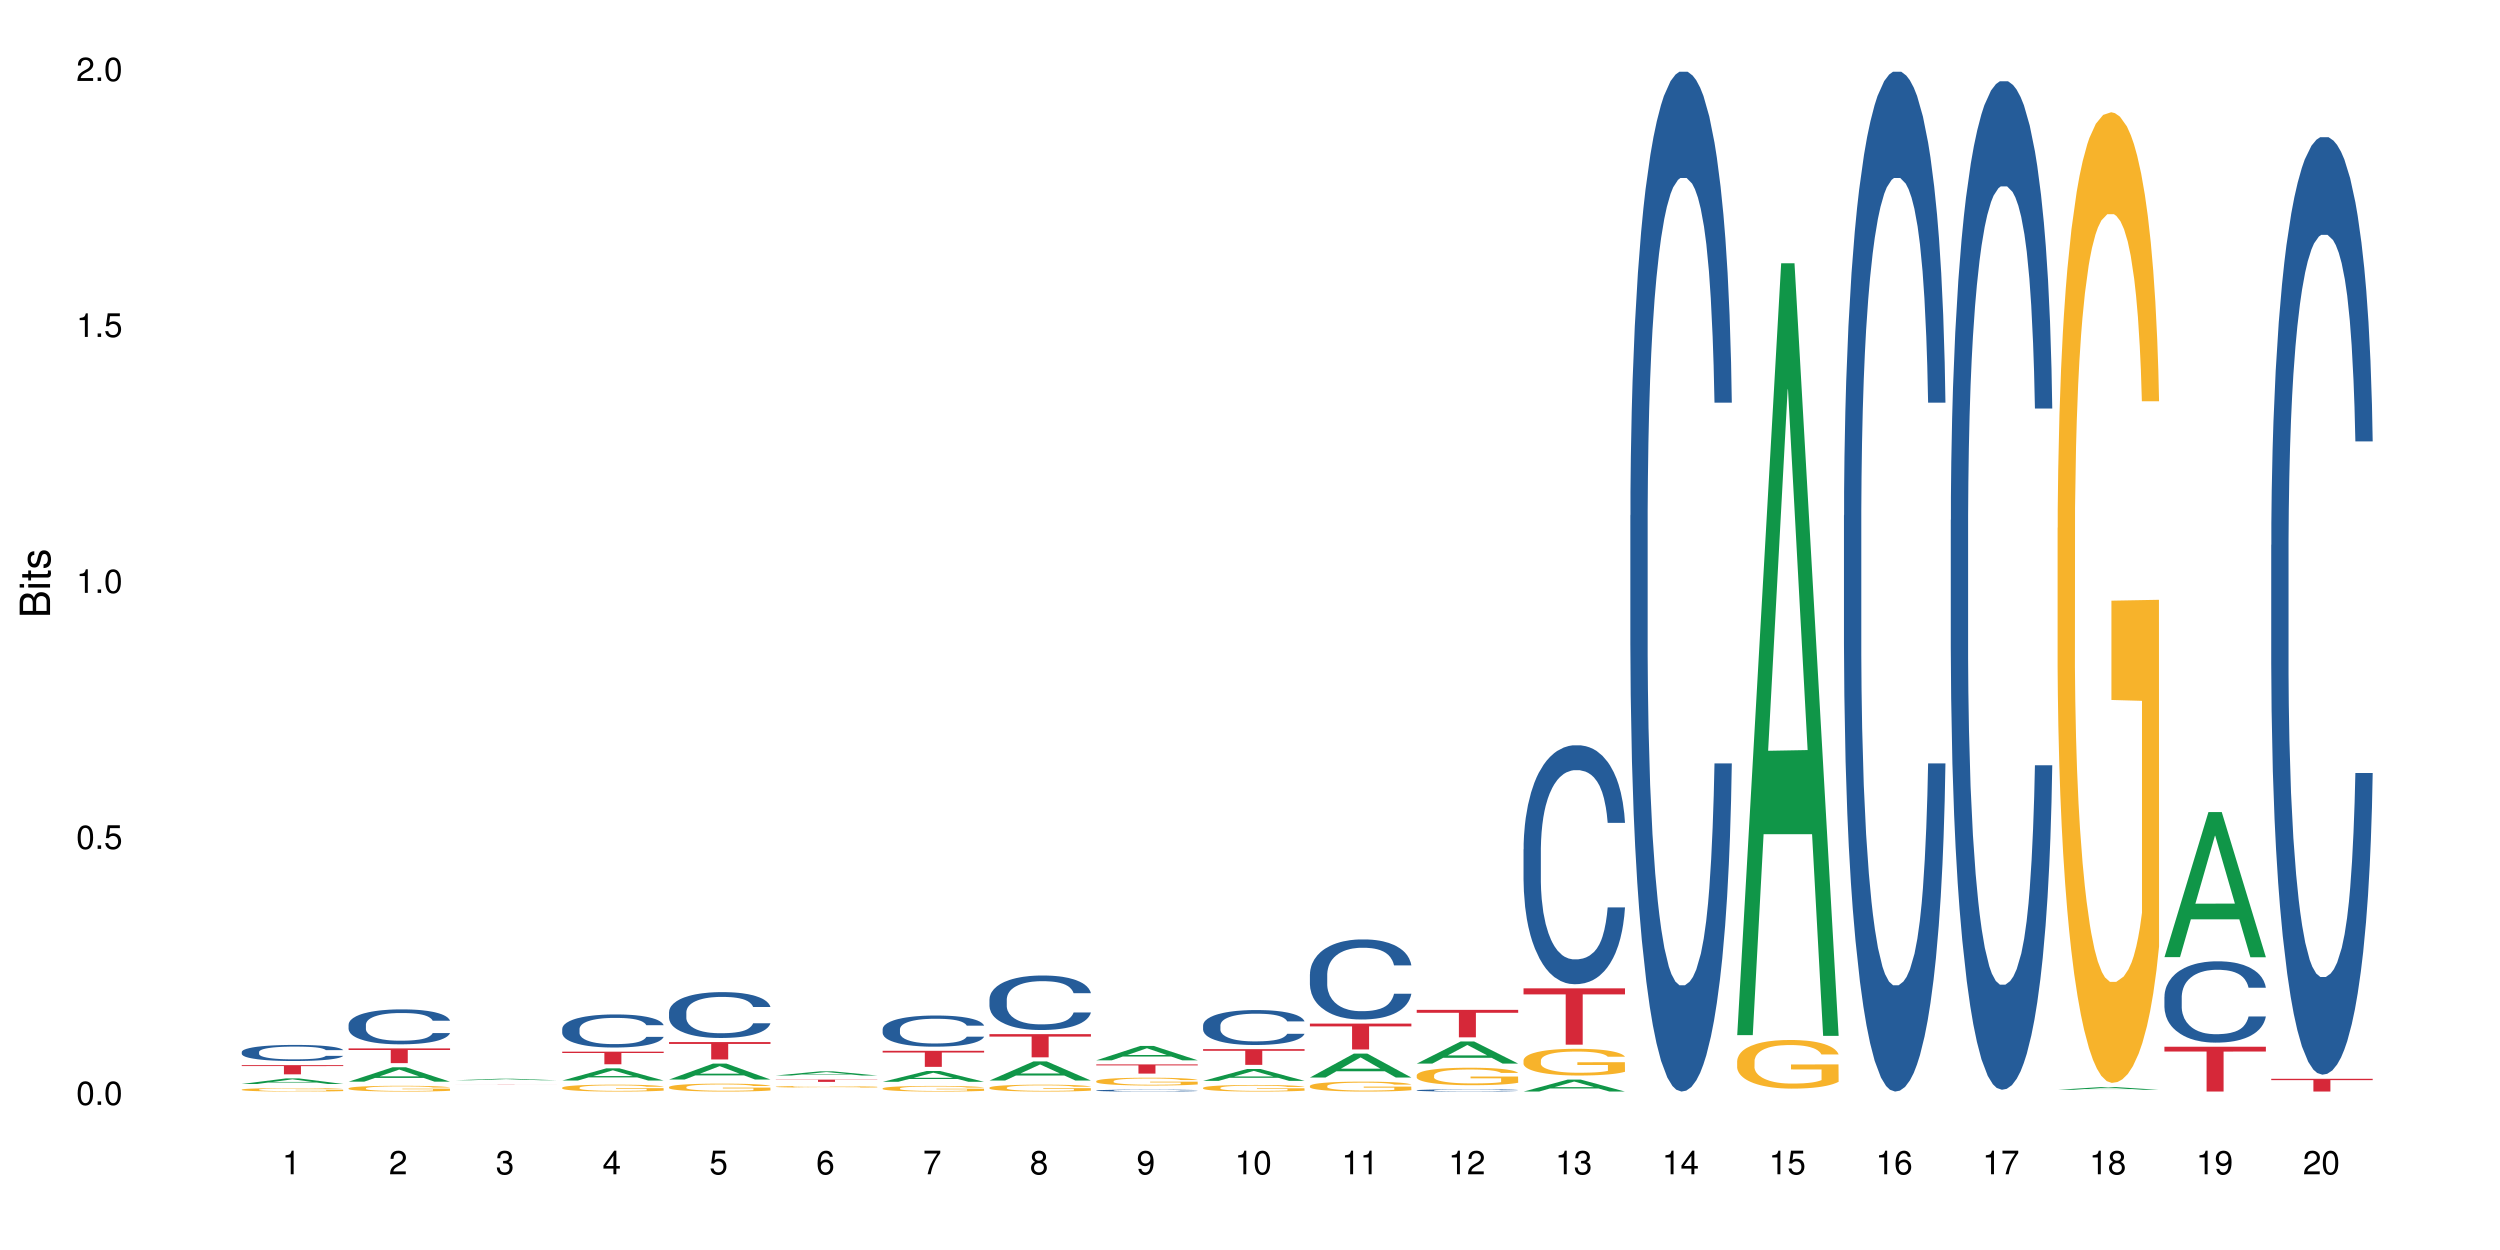 <?xml version="1.0" encoding="UTF-8"?>
<svg xmlns="http://www.w3.org/2000/svg" xmlns:xlink="http://www.w3.org/1999/xlink" width="720pt" height="360pt" viewBox="0 0 720 360" version="1.1">
<defs>
<g>
<symbol overflow="visible" id="glyph0-0">
<path style="stroke:none;" d=""/>
</symbol>
<symbol overflow="visible" id="glyph0-1">
<path style="stroke:none;" d="M 2.641 -6.797 C 2 -6.797 1.422 -6.531 1.078 -6.047 C 0.641 -5.453 0.406 -4.547 0.406 -3.297 C 0.406 -1 1.188 0.219 2.641 0.219 C 4.078 0.219 4.859 -1 4.859 -3.234 C 4.859 -4.562 4.656 -5.438 4.203 -6.047 C 3.844 -6.531 3.281 -6.797 2.641 -6.797 Z M 2.641 -6.047 C 3.547 -6.047 4 -5.125 4 -3.312 C 4 -1.375 3.562 -0.484 2.625 -0.484 C 1.734 -0.484 1.281 -1.422 1.281 -3.281 C 1.281 -5.141 1.734 -6.047 2.641 -6.047 Z M 2.641 -6.047 "/>
</symbol>
<symbol overflow="visible" id="glyph0-2">
<path style="stroke:none;" d="M 1.828 -1 L 0.828 -1 L 0.828 0 L 1.828 0 Z M 1.828 -1 "/>
</symbol>
<symbol overflow="visible" id="glyph0-3">
<path style="stroke:none;" d="M 4.562 -6.797 L 1.062 -6.797 L 0.547 -3.094 L 1.328 -3.094 C 1.719 -3.562 2.047 -3.734 2.578 -3.734 C 3.484 -3.734 4.062 -3.109 4.062 -2.094 C 4.062 -1.125 3.484 -0.531 2.578 -0.531 C 1.828 -0.531 1.375 -0.906 1.188 -1.672 L 0.328 -1.672 C 0.453 -1.109 0.547 -0.844 0.75 -0.594 C 1.125 -0.078 1.828 0.219 2.594 0.219 C 3.969 0.219 4.922 -0.781 4.922 -2.219 C 4.922 -3.562 4.031 -4.484 2.719 -4.484 C 2.25 -4.484 1.859 -4.359 1.469 -4.062 L 1.734 -5.969 L 4.562 -5.969 Z M 4.562 -6.797 "/>
</symbol>
<symbol overflow="visible" id="glyph0-4">
<path style="stroke:none;" d="M 2.484 -4.844 L 2.484 0 L 3.328 0 L 3.328 -6.797 L 2.766 -6.797 C 2.469 -5.75 2.281 -5.609 0.984 -5.453 L 0.984 -4.844 Z M 2.484 -4.844 "/>
</symbol>
<symbol overflow="visible" id="glyph0-5">
<path style="stroke:none;" d="M 4.859 -0.828 L 1.281 -0.828 C 1.359 -1.391 1.672 -1.75 2.5 -2.234 L 3.469 -2.75 C 4.406 -3.266 4.906 -3.969 4.906 -4.812 C 4.906 -5.375 4.672 -5.906 4.266 -6.266 C 3.859 -6.625 3.375 -6.797 2.719 -6.797 C 1.859 -6.797 1.219 -6.5 0.844 -5.922 C 0.609 -5.562 0.5 -5.125 0.484 -4.438 L 1.328 -4.438 C 1.359 -4.906 1.406 -5.188 1.531 -5.406 C 1.75 -5.812 2.188 -6.062 2.703 -6.062 C 3.469 -6.062 4.031 -5.516 4.031 -4.781 C 4.031 -4.25 3.719 -3.797 3.125 -3.438 L 2.234 -2.938 C 0.812 -2.141 0.406 -1.5 0.328 0 L 4.859 0 Z M 4.859 -0.828 "/>
</symbol>
<symbol overflow="visible" id="glyph0-6">
<path style="stroke:none;" d="M 2.125 -3.125 L 2.578 -3.125 C 3.516 -3.125 3.984 -2.703 3.984 -1.891 C 3.984 -1.031 3.469 -0.531 2.578 -0.531 C 1.656 -0.531 1.203 -0.984 1.156 -1.969 L 0.312 -1.969 C 0.344 -1.422 0.438 -1.078 0.609 -0.766 C 0.953 -0.109 1.625 0.219 2.547 0.219 C 3.953 0.219 4.859 -0.609 4.859 -1.906 C 4.859 -2.766 4.516 -3.25 3.703 -3.516 C 4.344 -3.766 4.656 -4.25 4.656 -4.938 C 4.656 -6.109 3.875 -6.797 2.578 -6.797 C 1.203 -6.797 0.484 -6.047 0.453 -4.609 L 1.297 -4.609 C 1.312 -5.016 1.344 -5.25 1.453 -5.453 C 1.641 -5.828 2.062 -6.062 2.594 -6.062 C 3.344 -6.062 3.797 -5.625 3.797 -4.906 C 3.797 -4.422 3.609 -4.141 3.25 -3.984 C 3.016 -3.891 2.719 -3.844 2.125 -3.844 Z M 2.125 -3.125 "/>
</symbol>
<symbol overflow="visible" id="glyph0-7">
<path style="stroke:none;" d="M 3.141 -1.625 L 3.141 0 L 3.984 0 L 3.984 -1.625 L 4.984 -1.625 L 4.984 -2.391 L 3.984 -2.391 L 3.984 -6.797 L 3.359 -6.797 L 0.266 -2.516 L 0.266 -1.625 Z M 3.141 -2.391 L 1 -2.391 L 3.141 -5.359 Z M 3.141 -2.391 "/>
</symbol>
<symbol overflow="visible" id="glyph0-8">
<path style="stroke:none;" d="M 4.781 -5.031 C 4.609 -6.141 3.891 -6.797 2.844 -6.797 C 2.094 -6.797 1.422 -6.438 1.031 -5.828 C 0.609 -5.172 0.406 -4.344 0.406 -3.094 C 0.406 -1.953 0.578 -1.234 0.984 -0.625 C 1.359 -0.078 1.953 0.219 2.703 0.219 C 3.984 0.219 4.922 -0.734 4.922 -2.078 C 4.922 -3.344 4.062 -4.234 2.844 -4.234 C 2.172 -4.234 1.641 -3.969 1.281 -3.469 C 1.281 -5.125 1.828 -6.047 2.797 -6.047 C 3.391 -6.047 3.797 -5.672 3.938 -5.031 Z M 2.734 -3.484 C 3.547 -3.484 4.062 -2.922 4.062 -2 C 4.062 -1.156 3.484 -0.531 2.703 -0.531 C 1.922 -0.531 1.328 -1.188 1.328 -2.047 C 1.328 -2.891 1.906 -3.484 2.734 -3.484 Z M 2.734 -3.484 "/>
</symbol>
<symbol overflow="visible" id="glyph0-9">
<path style="stroke:none;" d="M 4.984 -6.797 L 0.438 -6.797 L 0.438 -5.969 L 4.109 -5.969 C 2.5 -3.656 1.828 -2.234 1.328 0 L 2.219 0 C 2.594 -2.172 3.453 -4.047 4.984 -6.094 Z M 4.984 -6.797 "/>
</symbol>
<symbol overflow="visible" id="glyph0-10">
<path style="stroke:none;" d="M 3.75 -3.578 C 4.453 -4 4.688 -4.344 4.688 -4.984 C 4.688 -6.047 3.844 -6.797 2.641 -6.797 C 1.438 -6.797 0.594 -6.047 0.594 -4.984 C 0.594 -4.359 0.828 -4.016 1.516 -3.578 C 0.734 -3.203 0.359 -2.641 0.359 -1.891 C 0.359 -0.641 1.297 0.219 2.641 0.219 C 3.984 0.219 4.922 -0.641 4.922 -1.875 C 4.922 -2.641 4.531 -3.203 3.75 -3.578 Z M 2.641 -6.047 C 3.359 -6.047 3.812 -5.625 3.812 -4.969 C 3.812 -4.344 3.344 -3.922 2.641 -3.922 C 1.922 -3.922 1.453 -4.344 1.453 -4.984 C 1.453 -5.625 1.922 -6.047 2.641 -6.047 Z M 2.641 -3.203 C 3.484 -3.203 4.062 -2.672 4.062 -1.875 C 4.062 -1.062 3.484 -0.531 2.625 -0.531 C 1.797 -0.531 1.219 -1.078 1.219 -1.875 C 1.219 -2.672 1.797 -3.203 2.641 -3.203 Z M 2.641 -3.203 "/>
</symbol>
<symbol overflow="visible" id="glyph0-11">
<path style="stroke:none;" d="M 0.516 -1.547 C 0.672 -0.438 1.406 0.219 2.438 0.219 C 3.188 0.219 3.859 -0.141 4.266 -0.75 C 4.688 -1.406 4.891 -2.25 4.891 -3.484 C 4.891 -4.625 4.703 -5.359 4.312 -5.953 C 3.938 -6.5 3.344 -6.797 2.594 -6.797 C 1.297 -6.797 0.359 -5.844 0.359 -4.516 C 0.359 -3.25 1.234 -2.344 2.453 -2.344 C 3.094 -2.344 3.562 -2.578 4.016 -3.109 C 4 -1.453 3.469 -0.531 2.5 -0.531 C 1.906 -0.531 1.484 -0.906 1.359 -1.547 Z M 2.578 -6.062 C 3.375 -6.062 3.969 -5.406 3.969 -4.531 C 3.969 -3.688 3.375 -3.094 2.547 -3.094 C 1.734 -3.094 1.234 -3.672 1.234 -4.578 C 1.234 -5.438 1.797 -6.062 2.578 -6.062 Z M 2.578 -6.062 "/>
</symbol>
<symbol overflow="visible" id="glyph1-0">
<path style="stroke:none;" d=""/>
</symbol>
<symbol overflow="visible" id="glyph1-1">
<path style="stroke:none;" d="M 0 -0.953 L 0 -4.891 C 0 -5.719 -0.234 -6.344 -0.734 -6.797 C -1.188 -7.234 -1.812 -7.469 -2.5 -7.469 C -3.547 -7.469 -4.188 -7 -4.625 -5.875 C -4.984 -6.672 -5.641 -7.094 -6.531 -7.094 C -7.156 -7.094 -7.734 -6.859 -8.141 -6.391 C -8.562 -5.938 -8.75 -5.344 -8.75 -4.5 L -8.75 -0.953 Z M -4.984 -2.062 L -7.766 -2.062 L -7.766 -4.219 C -7.766 -4.844 -7.688 -5.203 -7.453 -5.5 C -7.219 -5.812 -6.859 -5.969 -6.375 -5.969 C -5.906 -5.969 -5.531 -5.812 -5.297 -5.5 C -5.062 -5.203 -4.984 -4.844 -4.984 -4.219 Z M -0.984 -2.062 L -4 -2.062 L -4 -4.781 C -4 -5.328 -3.859 -5.688 -3.578 -5.953 C -3.297 -6.219 -2.922 -6.359 -2.484 -6.359 C -2.062 -6.359 -1.688 -6.219 -1.406 -5.953 C -1.109 -5.688 -0.984 -5.328 -0.984 -4.781 Z M -0.984 -2.062 "/>
</symbol>
<symbol overflow="visible" id="glyph1-2">
<path style="stroke:none;" d="M -6.281 -1.797 L -6.281 -0.797 L 0 -0.797 L 0 -1.797 Z M -8.75 -1.797 L -8.75 -0.797 L -7.484 -0.797 L -7.484 -1.797 Z M -8.75 -1.797 "/>
</symbol>
<symbol overflow="visible" id="glyph1-3">
<path style="stroke:none;" d="M -6.281 -3.047 L -6.281 -2.016 L -8.016 -2.016 L -8.016 -1.016 L -6.281 -1.016 L -6.281 -0.172 L -5.469 -0.172 L -5.469 -1.016 L -0.719 -1.016 C -0.078 -1.016 0.281 -1.453 0.281 -2.234 C 0.281 -2.469 0.25 -2.719 0.188 -3.047 L -0.641 -3.047 C -0.609 -2.922 -0.594 -2.766 -0.594 -2.562 C -0.594 -2.141 -0.719 -2.016 -1.156 -2.016 L -5.469 -2.016 L -5.469 -3.047 Z M -6.281 -3.047 "/>
</symbol>
<symbol overflow="visible" id="glyph1-4">
<path style="stroke:none;" d="M -4.531 -5.25 C -5.766 -5.25 -6.469 -4.422 -6.469 -2.969 C -6.469 -1.516 -5.719 -0.562 -4.547 -0.562 C -3.562 -0.562 -3.094 -1.062 -2.734 -2.562 L -2.516 -3.484 C -2.344 -4.188 -2.094 -4.469 -1.625 -4.469 C -1.047 -4.469 -0.641 -3.875 -0.641 -3 C -0.641 -2.453 -0.797 -2 -1.062 -1.75 C -1.25 -1.594 -1.422 -1.531 -1.875 -1.469 L -1.875 -0.406 C -0.422 -0.453 0.281 -1.266 0.281 -2.922 C 0.281 -4.5 -0.5 -5.516 -1.719 -5.516 C -2.656 -5.516 -3.172 -4.984 -3.469 -3.734 L -3.703 -2.766 C -3.891 -1.953 -4.156 -1.609 -4.594 -1.609 C -5.172 -1.609 -5.547 -2.125 -5.547 -2.938 C -5.547 -3.75 -5.203 -4.172 -4.531 -4.203 Z M -4.531 -5.25 "/>
</symbol>
</g>
</defs>
<g id="surface118961">
<rect x="0" y="0" width="720" height="360" style="fill:rgb(100%,100%,100%);fill-opacity:1;stroke:none;"/>
<path style=" stroke:none;fill-rule:nonzero;fill:rgb(6.275%,58.824%,28.235%);fill-opacity:1;" d="M 69.629 312.184 L 69.66 312.18 L 82.305 310.586 L 86.145 310.586 L 98.855 312.184 L 94.391 312.184 L 91.203 311.766 L 77.246 311.766 L 74.125 312.184 L 69.629 312.184 L 78.59 311.594 L 89.926 311.594 L 84.273 310.848 L 84.211 310.844 L 84.148 310.852 L 78.559 311.594 L 78.59 311.594 Z M 69.629 312.184 "/>
<path style=" stroke:none;fill-rule:nonzero;fill:rgb(14.51%,36.078%,60%);fill-opacity:1;" d="M 69.629 302.957 L 69.664 302.953 L 69.664 302.848 L 69.773 302.688 L 70.02 302.484 L 70.27 302.344 L 70.914 302.094 L 71.805 301.855 L 72.73 301.668 L 73.406 301.559 L 74.012 301.473 L 75.402 301.316 L 76.293 301.234 L 77.258 301.164 L 78.434 301.09 L 79.289 301.051 L 81.211 300.98 L 82.637 300.953 L 83.742 300.938 L 86.129 300.938 L 87.555 300.957 L 88.59 300.977 L 89.73 301.012 L 90.691 301.051 L 92.367 301.141 L 93.863 301.262 L 94.543 301.328 L 95.609 301.461 L 96.43 301.586 L 97 301.699 L 97.641 301.855 L 98.211 302.043 L 98.641 302.262 L 98.855 302.441 L 93.863 302.441 L 93.613 302.273 L 93.328 302.141 L 92.793 301.969 L 92.262 301.844 L 91.512 301.723 L 90.836 301.641 L 89.906 301.562 L 89.09 301.512 L 88.234 301.473 L 87.414 301.449 L 85.844 301.422 L 84.027 301.422 L 83.352 301.43 L 81.961 301.465 L 81.211 301.492 L 80.145 301.555 L 79.395 301.609 L 78.504 301.691 L 77.898 301.766 L 77.148 301.875 L 76.613 301.973 L 76.008 302.113 L 75.652 302.219 L 75.332 302.336 L 75.047 302.477 L 74.832 302.625 L 74.691 302.781 L 74.617 302.934 L 74.617 303.59 L 74.691 303.742 L 74.867 303.922 L 75.332 304.18 L 76.008 304.402 L 76.793 304.582 L 77.543 304.711 L 77.969 304.77 L 78.539 304.836 L 79.43 304.922 L 80.715 305.004 L 81.461 305.039 L 82.602 305.074 L 83.777 305.09 L 85.348 305.09 L 86.734 305.074 L 87.664 305.051 L 88.625 305.02 L 89.945 304.945 L 90.762 304.879 L 91.477 304.797 L 92.012 304.719 L 92.367 304.648 L 92.902 304.52 L 93.328 304.375 L 93.648 304.227 L 93.863 304.082 L 98.855 304.082 L 98.641 304.25 L 98.32 304.418 L 98 304.539 L 97.5 304.688 L 96.93 304.82 L 96.109 304.969 L 95.434 305.066 L 94.543 305.172 L 93.723 305.25 L 92.832 305.324 L 91.512 305.406 L 90.656 305.449 L 89.73 305.488 L 88.625 305.523 L 87.234 305.551 L 85.738 305.57 L 84.348 305.574 L 82.852 305.566 L 81.746 305.547 L 80.285 305.508 L 78.469 305.434 L 77.148 305.352 L 76.117 305.273 L 75.227 305.188 L 74.227 305.074 L 72.945 304.887 L 72.16 304.742 L 71.625 304.625 L 71.02 304.461 L 70.59 304.312 L 70.094 304.074 L 69.734 303.773 L 69.629 303.539 Z M 69.629 302.957 "/>
<path style=" stroke:none;fill-rule:nonzero;fill:rgb(96.863%,70.196%,16.863%);fill-opacity:1;" d="M 69.629 313.797 L 69.664 313.793 L 69.664 313.777 L 69.809 313.734 L 70.164 313.676 L 70.629 313.629 L 71.125 313.594 L 71.445 313.574 L 71.98 313.547 L 72.445 313.527 L 73.621 313.484 L 75.117 313.445 L 75.938 313.43 L 76.863 313.414 L 78.184 313.398 L 78.789 313.391 L 80.641 313.375 L 82.746 313.367 L 85.062 313.363 L 86.129 313.363 L 87.59 313.367 L 89.586 313.379 L 90.727 313.387 L 91.617 313.398 L 92.547 313.41 L 93.688 313.426 L 94.754 313.449 L 95.609 313.473 L 96.465 313.5 L 97.18 313.527 L 97.785 313.559 L 98.32 313.598 L 98.641 313.633 L 98.855 313.664 L 93.898 313.664 L 93.613 313.633 L 93.293 313.605 L 92.758 313.574 L 92.227 313.555 L 91.691 313.535 L 90.691 313.512 L 89.836 313.496 L 88.77 313.484 L 87.734 313.477 L 86.559 313.473 L 85.844 313.469 L 83.957 313.469 L 82.246 313.477 L 81.246 313.484 L 80.535 313.492 L 79.535 313.504 L 78.93 313.516 L 78.574 313.523 L 77.504 313.551 L 76.793 313.578 L 76.402 313.594 L 75.902 313.621 L 75.547 313.648 L 75.152 313.684 L 74.941 313.711 L 74.656 313.773 L 74.617 313.938 L 74.727 313.973 L 74.941 314.012 L 75.227 314.047 L 75.652 314.078 L 76.078 314.105 L 76.828 314.145 L 77.469 314.168 L 77.969 314.184 L 78.93 314.207 L 79.324 314.215 L 80.25 314.23 L 81.211 314.246 L 82.387 314.254 L 83.277 314.262 L 84.703 314.266 L 86.523 314.266 L 88.66 314.262 L 90.016 314.254 L 90.941 314.246 L 91.547 314.238 L 92.297 314.23 L 92.832 314.219 L 93.328 314.211 L 93.934 314.195 L 93.934 313.973 L 85.133 313.973 L 85.133 313.871 L 98.816 313.871 L 98.855 314.23 L 98.105 314.254 L 97.18 314.277 L 96.289 314.297 L 95.359 314.312 L 94.043 314.328 L 92.973 314.34 L 91.332 314.352 L 89.836 314.363 L 88.27 314.367 L 86.879 314.371 L 85.238 314.371 L 83.777 314.367 L 82.211 314.363 L 80.961 314.355 L 79.82 314.348 L 78.684 314.336 L 77.258 314.316 L 76.328 314.301 L 75.367 314.281 L 74.406 314.258 L 73.551 314.234 L 72.98 314.215 L 72.41 314.191 L 71.805 314.164 L 71.234 314.133 L 70.805 314.105 L 70.414 314.07 L 70.129 314.043 L 69.844 314 L 69.699 313.969 L 69.629 313.938 Z M 69.629 313.797 "/>
<path style=" stroke:none;fill-rule:nonzero;fill:rgb(83.922%,15.686%,22.353%);fill-opacity:1;" d="M 69.629 306.754 L 98.855 306.754 L 98.855 307.035 L 86.672 307.039 L 86.672 309.406 L 81.773 309.406 L 81.773 307.043 L 81.703 307.035 L 69.629 307.035 Z M 69.629 306.754 "/>
<path style=" stroke:none;fill-rule:nonzero;fill:rgb(6.275%,58.824%,28.235%);fill-opacity:1;" d="M 100.391 311.523 L 100.422 311.52 L 113.066 307.371 L 116.91 307.371 L 129.617 311.527 L 125.152 311.527 L 121.965 310.441 L 108.012 310.441 L 104.887 311.523 L 100.391 311.523 L 109.352 309.992 L 120.688 309.988 L 115.035 308.051 L 114.973 308.047 L 114.91 308.059 L 109.32 309.988 L 109.352 309.992 Z M 100.391 311.523 "/>
<path style=" stroke:none;fill-rule:nonzero;fill:rgb(14.51%,36.078%,60%);fill-opacity:1;" d="M 100.391 295.082 L 100.426 295.074 L 100.426 294.852 L 100.535 294.504 L 100.785 294.062 L 101.031 293.758 L 101.676 293.215 L 102.566 292.691 L 103.492 292.285 L 104.168 292.047 L 104.773 291.863 L 106.164 291.523 L 107.055 291.348 L 108.02 291.191 L 109.195 291.035 L 110.051 290.945 L 111.973 290.797 L 113.398 290.73 L 114.504 290.703 L 116.895 290.703 L 118.316 290.742 L 119.352 290.789 L 120.492 290.859 L 121.453 290.945 L 123.129 291.145 L 124.625 291.402 L 125.305 291.551 L 126.371 291.836 L 127.191 292.113 L 127.762 292.352 L 128.402 292.691 L 128.973 293.105 L 129.402 293.574 L 129.617 293.969 L 124.625 293.969 L 124.375 293.602 L 124.09 293.316 L 123.559 292.941 L 123.023 292.672 L 122.273 292.406 L 121.598 292.23 L 120.672 292.055 L 119.852 291.945 L 118.996 291.863 L 118.176 291.809 L 116.609 291.754 L 114.789 291.754 L 114.113 291.773 L 112.723 291.844 L 111.973 291.91 L 110.906 292.039 L 110.156 292.156 L 109.266 292.34 L 108.66 292.5 L 107.91 292.738 L 107.375 292.949 L 106.77 293.254 L 106.414 293.48 L 106.094 293.738 L 105.809 294.043 L 105.594 294.363 L 105.453 294.707 L 105.383 295.035 L 105.383 296.461 L 105.453 296.793 L 105.629 297.18 L 106.094 297.742 L 106.77 298.227 L 107.555 298.613 L 108.305 298.891 L 108.73 299.02 L 109.301 299.168 L 110.191 299.352 L 111.477 299.535 L 112.223 299.609 L 113.363 299.68 L 114.539 299.719 L 116.109 299.719 L 117.5 299.68 L 118.426 299.637 L 119.387 299.562 L 120.707 299.406 L 121.527 299.258 L 122.238 299.082 L 122.773 298.91 L 123.129 298.762 L 123.664 298.477 L 124.09 298.164 L 124.414 297.844 L 124.625 297.527 L 129.617 297.527 L 129.402 297.898 L 129.082 298.254 L 128.762 298.523 L 128.262 298.844 L 127.691 299.129 L 126.871 299.453 L 126.195 299.664 L 125.305 299.895 L 124.484 300.066 L 123.594 300.223 L 122.273 300.406 L 121.418 300.5 L 120.492 300.582 L 119.387 300.656 L 117.996 300.723 L 116.5 300.758 L 115.109 300.766 L 113.613 300.75 L 112.508 300.711 L 111.047 300.629 L 109.23 300.465 L 107.91 300.289 L 106.879 300.113 L 105.988 299.93 L 104.988 299.68 L 103.707 299.277 L 102.922 298.965 L 102.387 298.707 L 101.781 298.348 L 101.355 298.027 L 100.855 297.512 L 100.5 296.859 L 100.391 296.352 Z M 100.391 295.082 "/>
<path style=" stroke:none;fill-rule:nonzero;fill:rgb(96.863%,70.196%,16.863%);fill-opacity:1;" d="M 100.391 313.418 L 100.426 313.418 L 100.426 313.387 L 100.57 313.32 L 100.926 313.227 L 101.391 313.148 L 101.887 313.086 L 102.211 313.055 L 102.742 313.008 L 103.207 312.977 L 104.383 312.906 L 105.879 312.844 L 106.699 312.816 L 107.625 312.789 L 108.945 312.762 L 109.551 312.75 L 111.402 312.727 L 113.508 312.711 L 115.824 312.707 L 116.895 312.707 L 118.355 312.715 L 120.348 312.73 L 121.488 312.746 L 122.383 312.762 L 123.309 312.781 L 124.449 312.812 L 125.516 312.848 L 126.371 312.883 L 127.227 312.93 L 127.941 312.98 L 128.547 313.031 L 129.082 313.098 L 129.402 313.148 L 129.617 313.203 L 124.66 313.203 L 124.375 313.148 L 124.055 313.109 L 123.523 313.059 L 122.988 313.02 L 122.453 312.992 L 121.453 312.953 L 120.598 312.93 L 119.531 312.906 L 118.496 312.895 L 117.32 312.883 L 114.719 312.883 L 113.008 312.891 L 112.012 312.906 L 111.297 312.918 L 110.301 312.938 L 109.695 312.957 L 109.336 312.969 L 108.27 313.016 L 107.555 313.059 L 107.164 313.09 L 106.664 313.133 L 106.309 313.176 L 105.914 313.234 L 105.703 313.281 L 105.418 313.383 L 105.383 313.656 L 105.488 313.715 L 105.703 313.777 L 105.988 313.832 L 106.414 313.891 L 106.844 313.934 L 107.59 313.992 L 108.23 314.035 L 108.73 314.059 L 109.695 314.102 L 110.086 314.113 L 111.012 314.141 L 111.973 314.164 L 113.152 314.18 L 114.043 314.191 L 115.469 314.199 L 117.285 314.199 L 119.422 314.188 L 120.777 314.176 L 121.703 314.164 L 122.309 314.152 L 123.059 314.137 L 123.594 314.121 L 124.09 314.105 L 124.699 314.078 L 124.699 313.715 L 115.895 313.715 L 115.895 313.543 L 129.582 313.543 L 129.617 314.137 L 128.867 314.176 L 127.941 314.219 L 127.051 314.246 L 126.125 314.273 L 124.805 314.301 L 123.734 314.32 L 122.098 314.34 L 120.598 314.355 L 119.031 314.363 L 117.641 314.367 L 116 314.371 L 114.539 314.367 L 112.973 314.359 L 111.727 314.348 L 110.586 314.332 L 109.445 314.312 L 108.02 314.281 L 107.094 314.254 L 106.129 314.223 L 105.168 314.184 L 104.312 314.145 L 103.172 314.074 L 102.566 314.027 L 101.996 313.977 L 101.566 313.93 L 101.176 313.875 L 100.891 313.828 L 100.605 313.758 L 100.465 313.703 L 100.391 313.656 Z M 100.391 313.418 "/>
<path style=" stroke:none;fill-rule:nonzero;fill:rgb(83.922%,15.686%,22.353%);fill-opacity:1;" d="M 100.391 301.945 L 129.617 301.945 L 129.617 302.402 L 117.438 302.406 L 117.438 306.191 L 112.535 306.191 L 112.535 302.41 L 112.465 302.402 L 100.391 302.402 Z M 100.391 301.945 "/>
<path style=" stroke:none;fill-rule:nonzero;fill:rgb(6.275%,58.824%,28.235%);fill-opacity:1;" d="M 131.152 311.117 L 131.184 311.117 L 143.832 310.676 L 147.672 310.676 L 160.379 311.117 L 155.914 311.117 L 152.73 311.004 L 138.773 311.004 L 135.648 311.117 L 131.152 311.117 L 140.113 310.957 L 151.449 310.957 L 145.797 310.75 L 145.672 310.75 L 140.082 310.957 L 140.113 310.957 Z M 131.152 311.117 "/>
<path style=" stroke:none;fill-rule:nonzero;fill:rgb(83.922%,15.686%,22.353%);fill-opacity:1;" d="M 131.152 312.297 L 160.379 312.297 L 160.379 312.305 L 148.199 312.305 L 148.199 312.344 L 143.297 312.344 L 143.297 312.305 L 131.152 312.305 Z M 131.152 312.297 "/>
<path style=" stroke:none;fill-rule:nonzero;fill:rgb(6.275%,58.824%,28.235%);fill-opacity:1;" d="M 161.918 311.199 L 161.949 311.195 L 174.594 307.688 L 178.434 307.688 L 191.141 311.199 L 186.676 311.199 L 183.492 310.285 L 169.535 310.285 L 166.414 311.199 L 161.918 311.199 L 170.879 309.902 L 182.211 309.902 L 176.559 308.262 L 176.496 308.258 L 176.434 308.266 L 170.848 309.902 L 170.879 309.902 Z M 161.918 311.199 "/>
<path style=" stroke:none;fill-rule:nonzero;fill:rgb(14.51%,36.078%,60%);fill-opacity:1;" d="M 161.918 296.309 L 161.953 296.301 L 161.953 296.094 L 162.059 295.762 L 162.309 295.344 L 162.559 295.055 L 163.199 294.543 L 164.09 294.047 L 165.016 293.664 L 165.695 293.438 L 166.301 293.262 L 167.691 292.941 L 168.582 292.773 L 169.543 292.629 L 170.719 292.48 L 171.574 292.391 L 173.5 292.254 L 174.926 292.191 L 176.031 292.164 L 178.418 292.164 L 179.844 292.199 L 180.875 292.246 L 182.016 292.312 L 182.98 292.391 L 184.652 292.582 L 186.152 292.828 L 186.828 292.969 L 187.898 293.238 L 188.719 293.496 L 189.289 293.723 L 189.93 294.047 L 190.5 294.438 L 190.926 294.883 L 191.141 295.258 L 186.152 295.258 L 185.902 294.91 L 185.617 294.637 L 185.082 294.281 L 184.547 294.027 L 183.797 293.777 L 183.121 293.609 L 182.195 293.445 L 181.375 293.34 L 180.52 293.262 L 179.699 293.211 L 178.133 293.16 L 176.316 293.16 L 175.637 293.176 L 174.246 293.246 L 173.5 293.305 L 172.43 293.43 L 171.68 293.543 L 170.789 293.715 L 170.184 293.863 L 169.438 294.09 L 168.902 294.289 L 168.297 294.578 L 167.938 294.797 L 167.617 295.039 L 167.332 295.328 L 167.121 295.633 L 166.977 295.953 L 166.906 296.266 L 166.906 297.617 L 166.977 297.93 L 167.156 298.297 L 167.617 298.824 L 168.297 299.289 L 169.078 299.652 L 169.828 299.914 L 170.254 300.035 L 170.824 300.176 L 171.719 300.352 L 173 300.523 L 173.75 300.594 L 174.891 300.664 L 176.066 300.699 L 177.633 300.699 L 179.023 300.664 L 179.949 300.621 L 180.91 300.551 L 182.23 300.402 L 183.051 300.262 L 183.762 300.098 L 184.297 299.934 L 184.652 299.793 L 185.188 299.523 L 185.617 299.227 L 185.938 298.922 L 186.152 298.625 L 191.141 298.625 L 190.926 298.973 L 190.605 299.312 L 190.285 299.566 L 189.785 299.871 L 189.215 300.141 L 188.395 300.445 L 187.719 300.645 L 186.828 300.863 L 186.008 301.027 L 185.117 301.176 L 183.797 301.352 L 182.945 301.438 L 182.016 301.516 L 180.91 301.586 L 179.523 301.648 L 178.023 301.684 L 176.637 301.691 L 175.137 301.672 L 174.035 301.637 L 172.574 301.559 L 170.754 301.402 L 169.438 301.238 L 168.402 301.074 L 167.512 300.898 L 166.516 300.664 L 165.23 300.281 L 164.445 299.984 L 163.91 299.738 L 163.305 299.402 L 162.879 299.098 L 162.379 298.609 L 162.023 297.992 L 161.918 297.512 Z M 161.918 296.309 "/>
<path style=" stroke:none;fill-rule:nonzero;fill:rgb(96.863%,70.196%,16.863%);fill-opacity:1;" d="M 161.918 313.234 L 161.953 313.23 L 161.953 313.195 L 162.094 313.113 L 162.449 313 L 162.914 312.906 L 163.414 312.836 L 163.734 312.797 L 164.27 312.742 L 164.73 312.703 L 165.906 312.621 L 167.406 312.543 L 168.223 312.512 L 169.152 312.48 L 170.469 312.445 L 171.074 312.434 L 172.93 312.402 L 175.031 312.387 L 177.348 312.379 L 178.418 312.383 L 179.879 312.391 L 181.875 312.41 L 183.016 312.426 L 183.906 312.445 L 184.832 312.469 L 185.973 312.504 L 187.043 312.551 L 187.898 312.594 L 188.754 312.648 L 189.465 312.707 L 190.07 312.77 L 190.605 312.844 L 190.926 312.91 L 191.141 312.973 L 186.188 312.973 L 185.902 312.91 L 185.582 312.859 L 185.047 312.801 L 184.512 312.758 L 183.977 312.723 L 182.98 312.676 L 182.125 312.645 L 181.055 312.621 L 180.02 312.605 L 178.844 312.594 L 178.133 312.59 L 176.242 312.59 L 174.531 312.602 L 173.535 312.617 L 172.82 312.633 L 171.824 312.66 L 171.219 312.68 L 170.863 312.695 L 169.793 312.75 L 169.078 312.801 L 168.688 312.836 L 168.188 312.891 L 167.832 312.941 L 167.441 313.012 L 167.227 313.066 L 166.941 313.191 L 166.906 313.52 L 167.012 313.586 L 167.227 313.66 L 167.512 313.727 L 167.938 313.797 L 168.367 313.848 L 169.117 313.918 L 169.758 313.969 L 170.254 313.996 L 171.219 314.047 L 171.609 314.062 L 172.535 314.098 L 173.5 314.121 L 174.676 314.145 L 175.566 314.156 L 176.992 314.164 L 178.809 314.164 L 180.949 314.152 L 182.301 314.137 L 183.227 314.125 L 183.836 314.109 L 184.582 314.09 L 185.117 314.074 L 185.617 314.051 L 186.223 314.023 L 186.223 313.586 L 177.418 313.586 L 177.418 313.383 L 191.105 313.379 L 191.141 314.09 L 190.391 314.141 L 189.465 314.188 L 188.574 314.223 L 187.648 314.254 L 186.328 314.289 L 185.262 314.312 L 183.621 314.336 L 182.125 314.352 L 180.555 314.363 L 179.164 314.367 L 177.527 314.371 L 176.066 314.367 L 174.496 314.355 L 173.25 314.34 L 172.109 314.324 L 170.969 314.301 L 169.543 314.262 L 168.617 314.23 L 167.652 314.191 L 166.691 314.148 L 165.836 314.098 L 165.266 314.059 L 164.695 314.016 L 164.09 313.961 L 163.52 313.898 L 163.094 313.844 L 162.699 313.781 L 162.414 313.719 L 162.129 313.637 L 161.988 313.574 L 161.918 313.516 Z M 161.918 313.234 "/>
<path style=" stroke:none;fill-rule:nonzero;fill:rgb(83.922%,15.686%,22.353%);fill-opacity:1;" d="M 161.918 302.871 L 191.141 302.871 L 191.141 303.258 L 178.961 303.262 L 178.961 306.508 L 174.059 306.508 L 174.059 303.266 L 173.988 303.258 L 161.918 303.258 Z M 161.918 302.871 "/>
<path style=" stroke:none;fill-rule:nonzero;fill:rgb(6.275%,58.824%,28.235%);fill-opacity:1;" d="M 192.68 310.902 L 192.711 310.898 L 205.355 306.312 L 209.195 306.312 L 221.902 310.906 L 217.438 310.906 L 214.254 309.707 L 200.297 309.707 L 197.176 310.902 L 192.68 310.902 L 201.641 309.211 L 212.973 309.207 L 207.32 307.062 L 207.258 307.059 L 207.195 307.074 L 201.609 309.207 L 201.641 309.211 Z M 192.68 310.902 "/>
<path style=" stroke:none;fill-rule:nonzero;fill:rgb(14.51%,36.078%,60%);fill-opacity:1;" d="M 192.68 291.484 L 192.715 291.473 L 192.715 291.184 L 192.82 290.723 L 193.07 290.145 L 193.32 289.746 L 193.961 289.035 L 194.852 288.348 L 195.777 287.816 L 196.457 287.504 L 197.062 287.262 L 198.453 286.816 L 199.344 286.586 L 200.305 286.379 L 201.48 286.176 L 202.336 286.055 L 204.262 285.859 L 205.688 285.777 L 206.793 285.742 L 209.18 285.742 L 210.605 285.789 L 211.637 285.848 L 212.777 285.945 L 213.742 286.055 L 215.418 286.32 L 216.914 286.656 L 217.59 286.852 L 218.66 287.227 L 219.48 287.586 L 220.051 287.902 L 220.691 288.348 L 221.262 288.891 L 221.688 289.504 L 221.902 290.023 L 216.914 290.023 L 216.664 289.543 L 216.379 289.168 L 215.844 288.672 L 215.309 288.324 L 214.562 287.973 L 213.883 287.742 L 212.957 287.516 L 212.137 287.371 L 211.281 287.262 L 210.461 287.188 L 208.895 287.117 L 207.078 287.117 L 206.398 287.141 L 205.008 287.238 L 204.262 287.32 L 203.191 287.492 L 202.445 287.648 L 201.551 287.887 L 200.945 288.094 L 200.199 288.406 L 199.664 288.684 L 199.059 289.082 L 198.703 289.383 L 198.379 289.723 L 198.094 290.121 L 197.883 290.543 L 197.738 290.988 L 197.668 291.426 L 197.668 293.293 L 197.738 293.727 L 197.918 294.234 L 198.379 294.973 L 199.059 295.609 L 199.844 296.117 L 200.59 296.48 L 201.02 296.648 L 201.59 296.84 L 202.48 297.082 L 203.762 297.324 L 204.512 297.422 L 205.652 297.516 L 206.828 297.566 L 208.395 297.566 L 209.785 297.516 L 210.711 297.457 L 211.676 297.359 L 212.992 297.156 L 213.812 296.961 L 214.523 296.734 L 215.059 296.504 L 215.418 296.312 L 215.949 295.938 L 216.379 295.527 L 216.699 295.105 L 216.914 294.695 L 221.902 294.695 L 221.688 295.176 L 221.367 295.648 L 221.047 295.996 L 220.547 296.418 L 219.977 296.793 L 219.16 297.215 L 218.48 297.492 L 217.59 297.793 L 216.77 298.023 L 215.879 298.23 L 214.562 298.469 L 213.707 298.59 L 212.777 298.699 L 211.676 298.797 L 210.285 298.879 L 208.789 298.93 L 207.398 298.941 L 205.902 298.918 L 204.797 298.867 L 203.336 298.762 L 201.516 298.543 L 200.199 298.312 L 199.164 298.086 L 198.273 297.844 L 197.277 297.516 L 195.992 296.988 L 195.207 296.574 L 194.676 296.238 L 194.07 295.77 L 193.641 295.344 L 193.141 294.668 L 192.785 293.812 L 192.68 293.148 Z M 192.68 291.484 "/>
<path style=" stroke:none;fill-rule:nonzero;fill:rgb(96.863%,70.196%,16.863%);fill-opacity:1;" d="M 192.68 313.066 L 192.715 313.062 L 192.715 313.02 L 192.855 312.926 L 193.215 312.797 L 193.676 312.691 L 194.176 312.609 L 194.496 312.562 L 195.031 312.5 L 195.492 312.457 L 196.672 312.363 L 198.168 312.273 L 198.988 312.238 L 199.914 312.199 L 201.23 312.16 L 201.836 312.148 L 203.691 312.113 L 205.793 312.094 L 208.109 312.086 L 209.18 312.09 L 210.641 312.098 L 212.637 312.121 L 213.777 312.141 L 214.668 312.16 L 215.594 312.188 L 216.734 312.23 L 217.805 312.281 L 218.66 312.332 L 219.516 312.395 L 220.227 312.461 L 220.832 312.531 L 221.367 312.621 L 221.688 312.695 L 221.902 312.766 L 216.949 312.766 L 216.664 312.695 L 216.344 312.637 L 215.809 312.566 L 215.273 312.52 L 214.738 312.48 L 213.742 312.426 L 212.887 312.391 L 211.816 312.363 L 210.785 312.344 L 209.605 312.332 L 208.895 312.328 L 207.004 312.328 L 205.293 312.34 L 204.297 312.359 L 203.586 312.375 L 202.586 312.406 L 201.98 312.43 L 201.625 312.449 L 200.555 312.512 L 199.844 312.57 L 199.449 312.609 L 198.949 312.672 L 198.594 312.73 L 198.203 312.812 L 197.988 312.875 L 197.703 313.016 L 197.668 313.391 L 197.773 313.473 L 197.988 313.559 L 198.273 313.633 L 198.703 313.711 L 199.129 313.773 L 199.879 313.852 L 200.52 313.906 L 201.02 313.941 L 201.98 314 L 202.371 314.02 L 203.301 314.055 L 204.262 314.086 L 205.438 314.109 L 206.328 314.121 L 207.754 314.133 L 209.57 314.133 L 211.711 314.121 L 213.062 314.105 L 213.992 314.086 L 214.598 314.074 L 215.344 314.051 L 215.879 314.027 L 216.379 314.004 L 216.984 313.969 L 216.984 313.473 L 208.18 313.469 L 208.18 313.234 L 221.867 313.234 L 221.902 314.051 L 221.152 314.105 L 220.227 314.16 L 219.336 314.203 L 218.41 314.238 L 217.09 314.277 L 216.023 314.301 L 214.383 314.332 L 212.887 314.352 L 211.316 314.363 L 209.93 314.367 L 208.289 314.371 L 206.828 314.367 L 205.258 314.355 L 204.012 314.336 L 202.871 314.316 L 201.73 314.289 L 200.305 314.246 L 199.379 314.211 L 198.418 314.168 L 197.453 314.113 L 196.598 314.059 L 196.027 314.016 L 195.457 313.965 L 194.852 313.902 L 194.281 313.832 L 193.855 313.766 L 193.461 313.691 L 193.176 313.625 L 192.891 313.531 L 192.75 313.453 L 192.68 313.391 Z M 192.68 313.066 "/>
<path style=" stroke:none;fill-rule:nonzero;fill:rgb(83.922%,15.686%,22.353%);fill-opacity:1;" d="M 192.68 300.121 L 221.902 300.121 L 221.902 300.656 L 209.723 300.66 L 209.723 305.133 L 204.824 305.133 L 204.824 300.668 L 204.75 300.656 L 192.68 300.656 Z M 192.68 300.121 "/>
<path style=" stroke:none;fill-rule:nonzero;fill:rgb(6.275%,58.824%,28.235%);fill-opacity:1;" d="M 223.441 309.746 L 223.473 309.746 L 236.117 308.551 L 239.957 308.551 L 252.664 309.75 L 248.199 309.75 L 245.016 309.438 L 231.059 309.438 L 227.938 309.746 L 223.441 309.746 L 232.402 309.305 L 243.734 309.305 L 238.086 308.746 L 237.961 308.746 L 232.371 309.305 L 232.402 309.305 Z M 223.441 309.746 "/>
<path style=" stroke:none;fill-rule:nonzero;fill:rgb(96.863%,70.196%,16.863%);fill-opacity:1;" d="M 223.441 312.969 L 223.477 312.965 L 223.477 312.957 L 223.617 312.938 L 223.977 312.91 L 224.438 312.891 L 224.938 312.871 L 225.258 312.863 L 225.793 312.852 L 226.258 312.84 L 227.434 312.82 L 228.93 312.805 L 229.75 312.797 L 230.676 312.789 L 231.996 312.781 L 232.602 312.777 L 234.453 312.77 L 236.555 312.766 L 241.402 312.766 L 243.398 312.773 L 244.539 312.777 L 245.43 312.781 L 246.355 312.785 L 247.496 312.793 L 248.566 312.805 L 250.277 312.828 L 250.988 312.844 L 251.598 312.855 L 252.129 312.875 L 252.449 312.891 L 252.664 312.906 L 247.711 312.906 L 247.426 312.891 L 247.105 312.879 L 246.57 312.863 L 245.5 312.848 L 244.504 312.836 L 243.648 312.828 L 242.578 312.82 L 241.547 312.816 L 240.371 312.816 L 239.656 312.812 L 237.77 312.812 L 236.059 312.816 L 235.059 312.82 L 234.348 312.824 L 233.348 312.832 L 232.742 312.836 L 232.387 312.84 L 231.316 312.852 L 230.605 312.863 L 230.211 312.871 L 229.715 312.887 L 229.355 312.898 L 228.965 312.914 L 228.75 312.93 L 228.465 312.957 L 228.43 313.035 L 228.539 313.051 L 228.75 313.07 L 229.035 313.086 L 229.465 313.102 L 229.891 313.113 L 230.641 313.129 L 231.281 313.141 L 231.781 313.148 L 232.742 313.16 L 233.133 313.164 L 234.062 313.172 L 235.023 313.18 L 236.199 313.184 L 237.09 313.184 L 238.516 313.188 L 240.332 313.188 L 242.473 313.184 L 243.828 313.18 L 244.754 313.18 L 245.359 313.176 L 246.105 313.172 L 246.641 313.168 L 247.141 313.16 L 247.746 313.152 L 247.746 313.051 L 238.945 313.051 L 238.945 313.004 L 252.629 313 L 252.664 313.172 L 251.918 313.184 L 250.988 313.191 L 250.098 313.203 L 249.172 313.211 L 247.855 313.219 L 246.785 313.223 L 245.145 313.23 L 243.648 313.234 L 242.082 313.234 L 240.691 313.238 L 239.051 313.238 L 237.59 313.234 L 236.02 313.234 L 234.773 313.23 L 233.633 313.227 L 232.492 313.219 L 231.066 313.211 L 230.141 313.203 L 229.18 313.195 L 228.215 313.184 L 226.789 313.164 L 226.219 313.152 L 225.613 313.141 L 225.043 313.125 L 224.617 313.113 L 224.227 313.098 L 223.941 313.082 L 223.656 313.062 L 223.512 313.047 L 223.441 313.035 Z M 223.441 312.969 "/>
<path style=" stroke:none;fill-rule:nonzero;fill:rgb(83.922%,15.686%,22.353%);fill-opacity:1;" d="M 223.441 310.93 L 252.664 310.93 L 252.664 311 L 240.484 311 L 240.484 311.586 L 235.586 311.586 L 235.586 311 L 223.441 311 Z M 223.441 310.93 "/>
<path style=" stroke:none;fill-rule:nonzero;fill:rgb(6.275%,58.824%,28.235%);fill-opacity:1;" d="M 254.203 311.562 L 254.234 311.562 L 266.879 308.441 L 270.719 308.441 L 283.426 311.566 L 278.961 311.566 L 275.777 310.75 L 261.82 310.75 L 258.699 311.562 L 254.203 311.562 L 263.164 310.414 L 274.496 310.41 L 268.848 308.953 L 268.785 308.949 L 268.723 308.957 L 263.133 310.41 L 263.164 310.414 Z M 254.203 311.562 "/>
<path style=" stroke:none;fill-rule:nonzero;fill:rgb(14.51%,36.078%,60%);fill-opacity:1;" d="M 254.203 296.379 L 254.238 296.371 L 254.238 296.176 L 254.344 295.863 L 254.594 295.469 L 254.844 295.199 L 255.484 294.715 L 256.379 294.246 L 257.305 293.887 L 257.98 293.672 L 258.586 293.508 L 259.977 293.203 L 260.867 293.047 L 261.828 292.91 L 263.008 292.77 L 263.859 292.688 L 265.785 292.555 L 267.211 292.5 L 268.316 292.473 L 270.703 292.473 L 272.129 292.508 L 273.164 292.547 L 274.305 292.613 L 275.266 292.688 L 276.941 292.867 L 278.438 293.098 L 279.113 293.227 L 280.184 293.484 L 281.004 293.73 L 281.574 293.941 L 282.215 294.246 L 282.785 294.617 L 283.215 295.035 L 283.426 295.387 L 278.438 295.387 L 278.188 295.059 L 277.902 294.805 L 277.367 294.469 L 276.836 294.23 L 276.086 293.992 L 275.41 293.836 L 274.48 293.68 L 273.66 293.582 L 272.809 293.508 L 271.988 293.457 L 270.418 293.41 L 268.602 293.41 L 267.926 293.426 L 266.535 293.492 L 265.785 293.547 L 264.715 293.664 L 263.969 293.77 L 263.078 293.934 L 262.473 294.074 L 261.723 294.285 L 261.188 294.477 L 260.582 294.746 L 260.227 294.953 L 259.906 295.18 L 259.621 295.453 L 259.406 295.738 L 259.266 296.043 L 259.191 296.34 L 259.191 297.609 L 259.266 297.906 L 259.441 298.25 L 259.906 298.75 L 260.582 299.188 L 261.367 299.531 L 262.113 299.777 L 262.543 299.891 L 263.113 300.023 L 264.004 300.188 L 265.285 300.352 L 266.035 300.418 L 267.176 300.484 L 268.352 300.516 L 269.922 300.516 L 271.309 300.484 L 272.238 300.441 L 273.199 300.375 L 274.516 300.238 L 275.336 300.105 L 276.051 299.949 L 276.586 299.793 L 276.941 299.66 L 277.477 299.406 L 277.902 299.129 L 278.223 298.84 L 278.438 298.562 L 283.426 298.562 L 283.215 298.891 L 282.895 299.211 L 282.57 299.449 L 282.074 299.734 L 281.504 299.988 L 280.684 300.277 L 280.008 300.465 L 279.113 300.672 L 278.297 300.828 L 277.402 300.965 L 276.086 301.133 L 275.23 301.215 L 274.305 301.285 L 273.199 301.352 L 271.809 301.41 L 270.312 301.441 L 268.922 301.449 L 267.426 301.434 L 266.32 301.402 L 264.859 301.328 L 263.043 301.18 L 261.723 301.023 L 260.688 300.867 L 259.797 300.703 L 258.801 300.484 L 257.516 300.121 L 256.734 299.844 L 256.199 299.613 L 255.594 299.293 L 255.164 299.004 L 254.668 298.547 L 254.309 297.965 L 254.203 297.512 Z M 254.203 296.379 "/>
<path style=" stroke:none;fill-rule:nonzero;fill:rgb(96.863%,70.196%,16.863%);fill-opacity:1;" d="M 254.203 313.441 L 254.238 313.441 L 254.238 313.41 L 254.383 313.344 L 254.738 313.254 L 255.199 313.176 L 255.699 313.117 L 256.02 313.086 L 256.555 313.043 L 257.02 313.008 L 258.195 312.941 L 259.691 312.879 L 260.512 312.855 L 261.438 312.828 L 262.758 312.801 L 263.363 312.789 L 265.215 312.766 L 267.316 312.75 L 269.637 312.746 L 270.703 312.75 L 272.164 312.754 L 274.16 312.77 L 275.301 312.785 L 276.191 312.801 L 277.117 312.82 L 278.258 312.848 L 279.328 312.887 L 280.184 312.922 L 281.039 312.965 L 281.754 313.012 L 282.359 313.062 L 282.895 313.125 L 283.215 313.18 L 283.426 313.23 L 278.473 313.23 L 278.188 313.18 L 277.867 313.137 L 277.332 313.09 L 276.797 313.055 L 276.266 313.027 L 275.266 312.988 L 274.41 312.965 L 273.34 312.941 L 272.309 312.93 L 271.133 312.922 L 270.418 312.918 L 268.531 312.918 L 266.82 312.93 L 265.82 312.941 L 265.109 312.953 L 264.109 312.973 L 263.504 312.992 L 263.148 313.004 L 262.078 313.051 L 261.367 313.09 L 260.973 313.117 L 260.477 313.164 L 260.121 313.203 L 259.727 313.262 L 259.512 313.309 L 259.227 313.41 L 259.191 313.676 L 259.301 313.73 L 259.512 313.793 L 259.797 313.848 L 260.227 313.902 L 260.652 313.945 L 261.402 314.004 L 262.043 314.043 L 262.543 314.066 L 263.504 314.105 L 263.898 314.121 L 264.824 314.148 L 265.785 314.168 L 266.961 314.184 L 267.852 314.195 L 269.277 314.203 L 271.098 314.203 L 273.234 314.191 L 274.59 314.18 L 275.516 314.168 L 276.121 314.16 L 276.871 314.141 L 277.402 314.129 L 277.902 314.109 L 278.508 314.086 L 278.508 313.73 L 269.707 313.73 L 269.707 313.562 L 283.391 313.562 L 283.426 314.141 L 282.68 314.184 L 281.754 314.223 L 280.859 314.25 L 279.934 314.277 L 278.617 314.305 L 277.547 314.32 L 275.906 314.344 L 274.41 314.355 L 272.844 314.363 L 271.453 314.371 L 269.812 314.371 L 268.352 314.367 L 266.785 314.359 L 265.535 314.348 L 264.395 314.332 L 263.254 314.312 L 261.828 314.281 L 260.902 314.258 L 259.941 314.227 L 258.98 314.188 L 258.125 314.148 L 257.555 314.117 L 256.984 314.082 L 256.379 314.035 L 255.809 313.988 L 255.379 313.941 L 254.988 313.891 L 254.703 313.84 L 254.418 313.773 L 254.273 313.719 L 254.203 313.672 Z M 254.203 313.441 "/>
<path style=" stroke:none;fill-rule:nonzero;fill:rgb(83.922%,15.686%,22.353%);fill-opacity:1;" d="M 254.203 302.629 L 283.426 302.629 L 283.426 303.125 L 271.246 303.129 L 271.246 307.262 L 266.348 307.262 L 266.348 303.137 L 266.277 303.125 L 254.203 303.125 Z M 254.203 302.629 "/>
<path style=" stroke:none;fill-rule:nonzero;fill:rgb(6.275%,58.824%,28.235%);fill-opacity:1;" d="M 284.965 311.199 L 284.996 311.191 L 297.641 305.684 L 301.48 305.684 L 314.191 311.203 L 309.727 311.203 L 306.539 309.762 L 292.582 309.762 L 289.461 311.199 L 284.965 311.199 L 293.926 309.168 L 305.262 309.16 L 299.609 306.586 L 299.547 306.578 L 299.484 306.594 L 293.895 309.16 L 293.926 309.168 Z M 284.965 311.199 "/>
<path style=" stroke:none;fill-rule:nonzero;fill:rgb(14.51%,36.078%,60%);fill-opacity:1;" d="M 284.965 287.781 L 285 287.77 L 285 287.426 L 285.109 286.879 L 285.355 286.191 L 285.605 285.719 L 286.25 284.871 L 287.141 284.055 L 288.066 283.422 L 288.742 283.051 L 289.348 282.762 L 290.738 282.23 L 291.629 281.961 L 292.594 281.715 L 293.77 281.473 L 294.625 281.328 L 296.547 281.098 L 297.973 281 L 299.078 280.957 L 301.465 280.957 L 302.891 281.012 L 303.926 281.086 L 305.066 281.199 L 306.027 281.328 L 307.703 281.645 L 309.199 282.047 L 309.879 282.273 L 310.945 282.719 L 311.766 283.148 L 312.336 283.523 L 312.977 284.055 L 313.547 284.699 L 313.977 285.43 L 314.191 286.047 L 309.199 286.047 L 308.949 285.473 L 308.664 285.027 L 308.133 284.441 L 307.598 284.023 L 306.848 283.609 L 306.172 283.336 L 305.242 283.062 L 304.426 282.891 L 303.57 282.762 L 302.75 282.676 L 301.18 282.59 L 299.363 282.59 L 298.688 282.617 L 297.297 282.734 L 296.547 282.836 L 295.48 283.035 L 294.73 283.223 L 293.84 283.508 L 293.234 283.754 L 292.484 284.125 L 291.949 284.453 L 291.344 284.93 L 290.988 285.285 L 290.668 285.688 L 290.383 286.16 L 290.168 286.664 L 290.027 287.195 L 289.953 287.711 L 289.953 289.934 L 290.027 290.449 L 290.203 291.055 L 290.668 291.93 L 291.344 292.688 L 292.129 293.289 L 292.879 293.723 L 293.305 293.922 L 293.875 294.152 L 294.766 294.438 L 296.051 294.727 L 296.797 294.84 L 297.938 294.953 L 299.113 295.012 L 300.684 295.012 L 302.07 294.953 L 303 294.883 L 303.961 294.77 L 305.281 294.523 L 306.098 294.293 L 306.812 294.023 L 307.348 293.75 L 307.703 293.52 L 308.238 293.074 L 308.664 292.586 L 308.984 292.086 L 309.199 291.598 L 314.191 291.598 L 313.977 292.172 L 313.656 292.73 L 313.336 293.148 L 312.836 293.648 L 312.266 294.094 L 311.445 294.598 L 310.77 294.926 L 309.879 295.285 L 309.059 295.559 L 308.168 295.801 L 306.848 296.086 L 305.992 296.23 L 305.066 296.359 L 303.961 296.477 L 302.57 296.574 L 301.074 296.633 L 299.684 296.648 L 298.188 296.617 L 297.082 296.562 L 295.621 296.434 L 293.805 296.172 L 292.484 295.902 L 291.453 295.629 L 290.562 295.34 L 289.562 294.953 L 288.281 294.324 L 287.496 293.836 L 286.961 293.434 L 286.355 292.875 L 285.926 292.371 L 285.43 291.57 L 285.074 290.551 L 284.965 289.762 Z M 284.965 287.781 "/>
<path style=" stroke:none;fill-rule:nonzero;fill:rgb(96.863%,70.196%,16.863%);fill-opacity:1;" d="M 284.965 313.234 L 285 313.234 L 285 313.195 L 285.145 313.113 L 285.5 313.004 L 285.965 312.91 L 286.461 312.836 L 286.781 312.797 L 287.316 312.746 L 287.781 312.703 L 288.957 312.621 L 290.453 312.547 L 291.273 312.516 L 292.199 312.484 L 293.52 312.449 L 294.125 312.438 L 295.977 312.406 L 298.082 312.387 L 300.398 312.383 L 301.465 312.387 L 302.926 312.391 L 304.922 312.41 L 306.062 312.43 L 306.953 312.449 L 307.883 312.473 L 309.023 312.508 L 310.09 312.551 L 310.945 312.594 L 311.801 312.648 L 312.516 312.707 L 313.121 312.773 L 313.656 312.848 L 313.977 312.91 L 314.191 312.977 L 309.234 312.977 L 308.949 312.91 L 308.629 312.863 L 308.094 312.801 L 307.562 312.758 L 307.027 312.723 L 306.027 312.676 L 305.172 312.648 L 304.105 312.621 L 303.07 312.605 L 301.895 312.594 L 299.293 312.594 L 297.582 312.605 L 296.582 312.617 L 295.871 312.633 L 294.875 312.66 L 294.266 312.684 L 293.91 312.695 L 292.84 312.754 L 292.129 312.805 L 291.738 312.84 L 291.238 312.895 L 290.883 312.941 L 290.488 313.016 L 290.277 313.07 L 289.992 313.191 L 289.953 313.52 L 290.062 313.59 L 290.277 313.664 L 290.562 313.727 L 290.988 313.797 L 291.418 313.852 L 292.164 313.922 L 292.805 313.969 L 293.305 314 L 294.266 314.047 L 294.66 314.062 L 295.586 314.098 L 296.547 314.121 L 297.723 314.145 L 298.613 314.156 L 300.039 314.164 L 301.859 314.164 L 303.996 314.152 L 305.352 314.137 L 306.277 314.125 L 306.883 314.109 L 307.633 314.09 L 308.168 314.074 L 308.664 314.055 L 309.27 314.023 L 309.27 313.59 L 300.469 313.586 L 300.469 313.383 L 314.152 313.383 L 314.191 314.09 L 313.441 314.141 L 312.516 314.188 L 311.625 314.223 L 310.695 314.254 L 309.379 314.289 L 308.309 314.312 L 306.668 314.336 L 305.172 314.352 L 303.605 314.363 L 302.215 314.367 L 300.574 314.371 L 299.113 314.367 L 297.547 314.355 L 296.297 314.34 L 295.156 314.324 L 294.02 314.301 L 292.594 314.262 L 291.664 314.23 L 290.703 314.191 L 289.742 314.148 L 288.887 314.098 L 288.316 314.059 L 287.746 314.016 L 287.141 313.961 L 286.57 313.902 L 286.141 313.844 L 285.75 313.781 L 285.465 313.723 L 285.18 313.641 L 285.035 313.574 L 284.965 313.516 Z M 284.965 313.234 "/>
<path style=" stroke:none;fill-rule:nonzero;fill:rgb(83.922%,15.686%,22.353%);fill-opacity:1;" d="M 284.965 297.828 L 314.191 297.828 L 314.191 298.543 L 302.012 298.547 L 302.012 304.504 L 297.109 304.504 L 297.109 298.555 L 297.039 298.543 L 284.965 298.543 Z M 284.965 297.828 "/>
<path style=" stroke:none;fill-rule:nonzero;fill:rgb(6.275%,58.824%,28.235%);fill-opacity:1;" d="M 315.727 305.367 L 315.758 305.363 L 328.402 301.23 L 332.246 301.23 L 344.953 305.371 L 340.488 305.371 L 337.301 304.289 L 323.348 304.289 L 320.223 305.367 L 315.727 305.367 L 324.688 303.844 L 336.023 303.84 L 330.371 301.906 L 330.309 301.902 L 330.246 301.914 L 324.656 303.84 L 324.688 303.844 Z M 315.727 305.367 "/>
<path style=" stroke:none;fill-rule:nonzero;fill:rgb(14.51%,36.078%,60%);fill-opacity:1;" d="M 315.727 314.055 L 315.762 314.055 L 315.762 314.043 L 315.871 314.023 L 316.121 313.996 L 316.371 313.98 L 317.012 313.949 L 317.902 313.922 L 318.828 313.898 L 319.504 313.887 L 320.109 313.875 L 321.5 313.855 L 322.391 313.848 L 323.355 313.836 L 324.531 313.828 L 325.387 313.824 L 327.309 313.816 L 328.734 313.812 L 333.652 313.812 L 334.688 313.816 L 335.828 313.82 L 336.789 313.824 L 338.465 313.836 L 339.961 313.848 L 340.641 313.859 L 341.707 313.875 L 342.527 313.891 L 343.098 313.902 L 343.738 313.922 L 344.309 313.945 L 344.738 313.969 L 344.953 313.992 L 339.961 313.992 L 339.711 313.973 L 339.43 313.957 L 338.895 313.934 L 338.359 313.922 L 337.609 313.906 L 336.934 313.895 L 336.008 313.887 L 335.188 313.879 L 334.332 313.875 L 333.512 313.871 L 331.945 313.867 L 330.125 313.867 L 329.449 313.871 L 328.059 313.875 L 327.309 313.879 L 326.242 313.887 L 325.492 313.891 L 324.602 313.902 L 323.996 313.91 L 323.246 313.922 L 322.715 313.938 L 322.105 313.953 L 321.75 313.965 L 321.43 313.98 L 321.145 313.996 L 320.93 314.016 L 320.789 314.035 L 320.719 314.051 L 320.719 314.133 L 320.789 314.148 L 320.965 314.172 L 321.43 314.203 L 322.105 314.23 L 322.891 314.25 L 323.641 314.266 L 324.066 314.273 L 324.637 314.281 L 325.527 314.293 L 326.812 314.301 L 327.559 314.305 L 328.699 314.309 L 329.875 314.312 L 331.445 314.312 L 332.836 314.309 L 333.762 314.309 L 334.723 314.305 L 336.043 314.293 L 336.863 314.285 L 337.574 314.277 L 338.109 314.266 L 338.465 314.258 L 339 314.242 L 339.43 314.227 L 339.75 314.207 L 339.961 314.191 L 344.953 314.191 L 344.738 314.211 L 344.418 314.23 L 344.098 314.246 L 343.598 314.266 L 343.027 314.281 L 342.207 314.297 L 341.531 314.309 L 340.641 314.32 L 339.82 314.332 L 338.93 314.34 L 337.609 314.352 L 336.754 314.355 L 335.828 314.359 L 334.723 314.363 L 333.332 314.367 L 331.836 314.371 L 328.949 314.371 L 327.844 314.367 L 326.383 314.363 L 324.566 314.355 L 323.246 314.344 L 322.215 314.336 L 321.324 314.324 L 320.324 314.309 L 319.043 314.289 L 318.258 314.27 L 317.723 314.258 L 317.117 314.234 L 316.691 314.219 L 316.191 314.191 L 315.836 314.152 L 315.727 314.125 Z M 315.727 314.055 "/>
<path style=" stroke:none;fill-rule:nonzero;fill:rgb(96.863%,70.196%,16.863%);fill-opacity:1;" d="M 315.727 311.344 L 315.762 311.344 L 315.762 311.301 L 315.906 311.211 L 316.262 311.082 L 316.727 310.977 L 317.223 310.895 L 317.547 310.852 L 318.078 310.789 L 318.543 310.746 L 319.719 310.652 L 321.215 310.566 L 322.035 310.531 L 322.961 310.496 L 324.281 310.457 L 324.887 310.441 L 326.738 310.41 L 328.844 310.387 L 331.16 310.383 L 332.23 310.383 L 333.691 310.391 L 335.688 310.414 L 336.824 310.434 L 337.719 310.457 L 338.645 310.484 L 339.785 310.523 L 340.852 310.574 L 341.707 310.621 L 342.562 310.684 L 343.277 310.75 L 343.883 310.82 L 344.418 310.906 L 344.738 310.98 L 344.953 311.051 L 339.996 311.051 L 339.711 310.98 L 339.391 310.926 L 338.859 310.855 L 338.324 310.809 L 337.789 310.77 L 336.789 310.715 L 335.934 310.684 L 334.867 310.652 L 333.832 310.633 L 332.656 310.621 L 331.945 310.617 L 330.055 310.617 L 328.344 310.633 L 327.348 310.648 L 326.633 310.664 L 325.637 310.695 L 325.031 310.723 L 324.672 310.738 L 323.605 310.801 L 322.891 310.859 L 322.5 310.898 L 322 310.961 L 321.645 311.016 L 321.25 311.098 L 321.039 311.16 L 320.754 311.297 L 320.719 311.668 L 320.824 311.746 L 321.039 311.832 L 321.324 311.902 L 321.75 311.98 L 322.18 312.043 L 322.926 312.121 L 323.566 312.176 L 324.066 312.211 L 325.031 312.266 L 325.422 312.285 L 326.348 312.32 L 327.309 312.352 L 328.488 312.375 L 329.379 312.387 L 330.805 312.398 L 332.621 312.398 L 334.758 312.383 L 336.113 312.367 L 337.039 312.352 L 337.645 312.336 L 338.395 312.316 L 338.93 312.293 L 339.43 312.273 L 340.035 312.238 L 340.035 311.746 L 331.23 311.742 L 331.23 311.516 L 344.918 311.512 L 344.953 312.316 L 344.203 312.371 L 343.277 312.422 L 342.387 312.465 L 341.461 312.5 L 340.141 312.539 L 339.07 312.562 L 337.434 312.594 L 335.934 312.609 L 334.367 312.621 L 332.977 312.629 L 331.336 312.633 L 329.875 312.629 L 328.309 312.613 L 327.062 312.598 L 325.922 312.578 L 324.781 312.551 L 323.355 312.508 L 322.43 312.473 L 321.465 312.43 L 320.504 312.379 L 319.648 312.324 L 319.078 312.281 L 318.508 312.23 L 317.902 312.168 L 317.332 312.098 L 316.902 312.035 L 316.512 311.965 L 316.227 311.895 L 315.941 311.805 L 315.801 311.73 L 315.727 311.664 Z M 315.727 311.344 "/>
<path style=" stroke:none;fill-rule:nonzero;fill:rgb(83.922%,15.686%,22.353%);fill-opacity:1;" d="M 315.727 306.551 L 344.953 306.551 L 344.953 306.832 L 332.773 306.836 L 332.773 309.203 L 327.871 309.203 L 327.871 306.84 L 327.801 306.832 L 315.727 306.832 Z M 315.727 306.551 "/>
<path style=" stroke:none;fill-rule:nonzero;fill:rgb(6.275%,58.824%,28.235%);fill-opacity:1;" d="M 346.488 311.285 L 346.52 311.285 L 359.168 307.871 L 363.008 307.871 L 375.715 311.289 L 371.25 311.289 L 368.066 310.398 L 354.109 310.398 L 350.984 311.285 L 346.488 311.285 L 355.449 310.027 L 366.785 310.023 L 361.133 308.43 L 361.07 308.426 L 361.008 308.434 L 355.418 310.023 L 355.449 310.027 Z M 346.488 311.285 "/>
<path style=" stroke:none;fill-rule:nonzero;fill:rgb(14.51%,36.078%,60%);fill-opacity:1;" d="M 346.488 295.281 L 346.527 295.27 L 346.527 295.051 L 346.633 294.699 L 346.883 294.258 L 347.133 293.957 L 347.773 293.414 L 348.664 292.891 L 349.59 292.484 L 350.27 292.246 L 350.875 292.062 L 352.262 291.723 L 353.156 291.547 L 354.117 291.391 L 355.293 291.234 L 356.148 291.141 L 358.074 290.996 L 359.5 290.93 L 360.602 290.902 L 362.992 290.902 L 364.418 290.941 L 365.449 290.984 L 366.59 291.059 L 367.555 291.141 L 369.227 291.344 L 370.727 291.602 L 371.402 291.75 L 372.473 292.035 L 373.289 292.309 L 373.859 292.551 L 374.504 292.891 L 375.074 293.305 L 375.5 293.773 L 375.715 294.168 L 370.727 294.168 L 370.477 293.801 L 370.191 293.516 L 369.656 293.137 L 369.121 292.871 L 368.371 292.605 L 367.695 292.43 L 366.77 292.254 L 365.949 292.145 L 365.094 292.062 L 364.273 292.008 L 362.707 291.953 L 360.887 291.953 L 360.211 291.969 L 358.82 292.043 L 358.074 292.109 L 357.004 292.238 L 356.254 292.355 L 355.363 292.539 L 354.758 292.695 L 354.012 292.934 L 353.477 293.148 L 352.871 293.449 L 352.512 293.68 L 352.191 293.938 L 351.906 294.242 L 351.691 294.562 L 351.551 294.902 L 351.48 295.234 L 351.48 296.66 L 351.551 296.988 L 351.73 297.375 L 352.191 297.938 L 352.871 298.426 L 353.652 298.812 L 354.402 299.086 L 354.828 299.215 L 355.398 299.363 L 356.289 299.547 L 357.574 299.73 L 358.32 299.805 L 359.461 299.879 L 360.641 299.914 L 362.207 299.914 L 363.598 299.879 L 364.523 299.832 L 365.484 299.758 L 366.805 299.602 L 367.625 299.453 L 368.336 299.281 L 368.871 299.105 L 369.227 298.957 L 369.762 298.672 L 370.191 298.359 L 370.512 298.039 L 370.727 297.727 L 375.715 297.727 L 375.5 298.094 L 375.18 298.453 L 374.859 298.719 L 374.359 299.039 L 373.789 299.324 L 372.969 299.648 L 372.293 299.859 L 371.402 300.09 L 370.582 300.262 L 369.691 300.418 L 368.371 300.605 L 367.516 300.695 L 366.59 300.777 L 365.484 300.852 L 364.098 300.918 L 362.598 300.953 L 361.207 300.961 L 359.711 300.945 L 358.605 300.906 L 357.145 300.824 L 355.328 300.66 L 354.012 300.484 L 352.977 300.309 L 352.086 300.125 L 351.086 299.879 L 349.805 299.473 L 349.02 299.16 L 348.484 298.902 L 347.879 298.543 L 347.453 298.223 L 346.953 297.707 L 346.598 297.055 L 346.488 296.547 Z M 346.488 295.281 "/>
<path style=" stroke:none;fill-rule:nonzero;fill:rgb(96.863%,70.196%,16.863%);fill-opacity:1;" d="M 346.488 313.285 L 346.527 313.281 L 346.527 313.246 L 346.668 313.168 L 347.023 313.062 L 347.488 312.973 L 347.988 312.902 L 348.309 312.867 L 348.844 312.816 L 349.305 312.777 L 350.48 312.699 L 351.977 312.625 L 352.797 312.594 L 353.727 312.566 L 355.043 312.531 L 355.648 312.52 L 357.504 312.492 L 359.605 312.473 L 361.922 312.469 L 362.992 312.473 L 364.453 312.477 L 366.449 312.496 L 367.59 312.516 L 368.48 312.531 L 369.406 312.555 L 370.547 312.59 L 371.617 312.629 L 372.473 312.672 L 373.328 312.723 L 374.039 312.781 L 374.645 312.84 L 375.18 312.914 L 375.5 312.973 L 375.715 313.035 L 370.762 313.035 L 370.477 312.973 L 370.156 312.926 L 369.621 312.871 L 369.086 312.828 L 368.551 312.797 L 367.555 312.75 L 366.699 312.723 L 365.629 312.699 L 364.594 312.684 L 363.418 312.672 L 362.707 312.668 L 360.816 312.668 L 359.105 312.68 L 358.109 312.695 L 357.395 312.707 L 356.398 312.734 L 355.793 312.754 L 355.434 312.77 L 354.367 312.824 L 353.652 312.871 L 353.262 312.906 L 352.762 312.957 L 352.406 313.004 L 352.016 313.074 L 351.801 313.125 L 351.516 313.242 L 351.48 313.555 L 351.586 313.621 L 351.801 313.695 L 352.086 313.758 L 352.512 313.82 L 352.941 313.871 L 353.688 313.941 L 354.332 313.984 L 354.828 314.016 L 355.793 314.062 L 356.184 314.078 L 357.109 314.109 L 358.074 314.133 L 359.25 314.152 L 360.141 314.164 L 361.566 314.172 L 363.383 314.172 L 365.52 314.164 L 366.875 314.148 L 367.801 314.133 L 368.406 314.121 L 369.156 314.102 L 369.691 314.086 L 370.191 314.066 L 370.797 314.039 L 370.797 313.621 L 361.992 313.621 L 361.992 313.426 L 375.68 313.426 L 375.715 314.102 L 374.965 314.148 L 374.039 314.195 L 373.148 314.23 L 372.223 314.258 L 370.902 314.293 L 369.832 314.312 L 368.195 314.336 L 366.699 314.352 L 365.129 314.363 L 363.738 314.367 L 362.102 314.371 L 360.641 314.367 L 359.07 314.355 L 357.824 314.344 L 355.543 314.305 L 354.117 314.266 L 353.191 314.238 L 352.227 314.199 L 351.266 314.156 L 350.41 314.109 L 349.84 314.074 L 349.27 314.031 L 348.664 313.98 L 348.094 313.922 L 347.668 313.867 L 347.273 313.805 L 346.988 313.75 L 346.703 313.672 L 346.562 313.609 L 346.488 313.555 Z M 346.488 313.285 "/>
<path style=" stroke:none;fill-rule:nonzero;fill:rgb(83.922%,15.686%,22.353%);fill-opacity:1;" d="M 346.488 302.141 L 375.715 302.141 L 375.715 302.629 L 363.535 302.633 L 363.535 306.691 L 358.633 306.691 L 358.633 302.637 L 358.562 302.629 L 346.488 302.629 Z M 346.488 302.141 "/>
<path style=" stroke:none;fill-rule:nonzero;fill:rgb(6.275%,58.824%,28.235%);fill-opacity:1;" d="M 377.254 310.324 L 377.285 310.316 L 389.93 303.43 L 393.77 303.43 L 406.477 310.332 L 402.012 310.332 L 398.828 308.531 L 384.871 308.531 L 381.75 310.324 L 377.254 310.324 L 386.215 307.785 L 397.547 307.777 L 391.895 304.559 L 391.832 304.551 L 391.77 304.57 L 386.184 307.777 L 386.215 307.785 Z M 377.254 310.324 "/>
<path style=" stroke:none;fill-rule:nonzero;fill:rgb(14.51%,36.078%,60%);fill-opacity:1;" d="M 377.254 280.594 L 377.289 280.57 L 377.289 280.066 L 377.395 279.266 L 377.645 278.254 L 377.895 277.559 L 378.535 276.312 L 379.426 275.113 L 380.352 274.184 L 381.031 273.637 L 381.637 273.215 L 383.027 272.438 L 383.918 272.035 L 384.879 271.676 L 386.055 271.32 L 386.91 271.109 L 388.836 270.77 L 390.262 270.621 L 391.367 270.559 L 393.754 270.559 L 395.18 270.645 L 396.211 270.75 L 397.352 270.918 L 398.316 271.109 L 399.988 271.57 L 401.488 272.16 L 402.164 272.5 L 403.234 273.152 L 404.055 273.785 L 404.625 274.332 L 405.266 275.113 L 405.836 276.062 L 406.262 277.137 L 406.477 278.043 L 401.488 278.043 L 401.238 277.199 L 400.953 276.547 L 400.418 275.68 L 399.883 275.07 L 399.133 274.461 L 398.457 274.059 L 397.531 273.656 L 396.711 273.406 L 395.855 273.215 L 395.035 273.09 L 393.469 272.961 L 391.652 272.961 L 390.973 273.004 L 389.582 273.172 L 388.836 273.32 L 387.766 273.617 L 387.016 273.891 L 386.125 274.312 L 385.52 274.668 L 384.773 275.219 L 384.238 275.703 L 383.633 276.398 L 383.273 276.926 L 382.953 277.516 L 382.668 278.211 L 382.457 278.949 L 382.312 279.727 L 382.242 280.488 L 382.242 283.754 L 382.312 284.512 L 382.492 285.398 L 382.953 286.684 L 383.633 287.801 L 384.414 288.688 L 385.164 289.316 L 385.594 289.613 L 386.16 289.949 L 387.055 290.371 L 388.336 290.793 L 389.086 290.961 L 390.227 291.133 L 391.402 291.215 L 392.969 291.215 L 394.359 291.133 L 395.285 291.027 L 396.246 290.855 L 397.566 290.5 L 398.387 290.16 L 399.098 289.762 L 399.633 289.359 L 399.988 289.023 L 400.523 288.371 L 400.953 287.652 L 401.273 286.914 L 401.488 286.199 L 406.477 286.199 L 406.262 287.043 L 405.941 287.863 L 405.621 288.477 L 405.121 289.215 L 404.551 289.867 L 403.73 290.605 L 403.055 291.09 L 402.164 291.617 L 401.344 292.016 L 400.453 292.375 L 399.133 292.797 L 398.281 293.008 L 397.352 293.195 L 396.246 293.363 L 394.859 293.512 L 393.359 293.598 L 391.973 293.617 L 390.473 293.574 L 389.371 293.492 L 387.91 293.301 L 386.09 292.922 L 384.773 292.523 L 383.738 292.121 L 382.848 291.699 L 381.852 291.133 L 380.566 290.203 L 379.781 289.488 L 379.246 288.898 L 378.641 288.074 L 378.215 287.336 L 377.715 286.156 L 377.359 284.66 L 377.254 283.5 Z M 377.254 280.594 "/>
<path style=" stroke:none;fill-rule:nonzero;fill:rgb(96.863%,70.196%,16.863%);fill-opacity:1;" d="M 377.254 312.734 L 377.289 312.734 L 377.289 312.68 L 377.43 312.562 L 377.785 312.402 L 378.25 312.27 L 378.75 312.164 L 379.07 312.109 L 379.605 312.031 L 380.066 311.973 L 381.242 311.855 L 382.742 311.746 L 383.559 311.699 L 384.488 311.652 L 385.805 311.605 L 386.41 311.586 L 388.266 311.543 L 390.367 311.52 L 392.684 311.512 L 393.754 311.512 L 395.215 311.523 L 397.211 311.551 L 398.352 311.578 L 399.242 311.605 L 400.168 311.637 L 401.309 311.691 L 402.379 311.754 L 403.234 311.816 L 404.09 311.895 L 404.801 311.977 L 405.406 312.07 L 405.941 312.18 L 406.262 312.27 L 406.477 312.363 L 401.523 312.363 L 401.238 312.27 L 400.918 312.199 L 400.383 312.113 L 399.848 312.051 L 399.312 312 L 398.316 311.934 L 397.461 311.891 L 396.391 311.855 L 395.355 311.832 L 394.18 311.816 L 393.469 311.812 L 391.578 311.812 L 389.867 311.828 L 388.871 311.852 L 388.156 311.871 L 387.16 311.91 L 386.555 311.941 L 386.199 311.961 L 385.129 312.043 L 384.414 312.117 L 384.023 312.168 L 383.523 312.246 L 383.168 312.316 L 382.777 312.418 L 382.562 312.496 L 382.277 312.676 L 382.242 313.145 L 382.348 313.246 L 382.562 313.352 L 382.848 313.445 L 383.273 313.547 L 383.703 313.621 L 384.453 313.723 L 385.094 313.789 L 385.594 313.836 L 386.555 313.906 L 386.945 313.93 L 387.871 313.977 L 388.836 314.012 L 390.012 314.043 L 390.902 314.059 L 392.328 314.074 L 394.145 314.074 L 396.285 314.059 L 397.637 314.035 L 398.566 314.016 L 399.172 313.996 L 399.918 313.969 L 400.453 313.941 L 400.953 313.914 L 401.559 313.871 L 401.559 313.246 L 392.754 313.242 L 392.754 312.949 L 406.441 312.945 L 406.477 313.969 L 405.727 314.039 L 404.801 314.105 L 403.91 314.16 L 402.984 314.203 L 401.664 314.254 L 400.598 314.285 L 398.957 314.32 L 397.461 314.344 L 395.891 314.359 L 394.5 314.367 L 392.863 314.371 L 391.402 314.367 L 389.832 314.352 L 388.586 314.328 L 387.445 314.305 L 386.305 314.27 L 384.879 314.215 L 383.953 314.168 L 382.988 314.113 L 382.027 314.051 L 381.172 313.98 L 380.602 313.926 L 380.031 313.859 L 379.426 313.781 L 378.855 313.695 L 378.43 313.613 L 378.035 313.523 L 377.75 313.438 L 377.465 313.316 L 377.324 313.223 L 377.254 313.145 Z M 377.254 312.734 "/>
<path style=" stroke:none;fill-rule:nonzero;fill:rgb(83.922%,15.686%,22.353%);fill-opacity:1;" d="M 377.254 294.797 L 406.477 294.797 L 406.477 295.594 L 394.297 295.602 L 394.297 302.25 L 389.395 302.25 L 389.395 295.609 L 389.324 295.594 L 377.254 295.594 Z M 377.254 294.797 "/>
<path style=" stroke:none;fill-rule:nonzero;fill:rgb(6.275%,58.824%,28.235%);fill-opacity:1;" d="M 408.016 306.316 L 408.047 306.309 L 420.691 299.934 L 424.531 299.934 L 437.238 306.324 L 432.773 306.324 L 429.59 304.652 L 415.633 304.652 L 412.512 306.316 L 408.016 306.316 L 416.977 303.965 L 428.309 303.957 L 422.656 300.977 L 422.594 300.969 L 422.531 300.988 L 416.945 303.957 L 416.977 303.965 Z M 408.016 306.316 "/>
<path style=" stroke:none;fill-rule:nonzero;fill:rgb(14.51%,36.078%,60%);fill-opacity:1;" d="M 408.016 314.004 L 408.051 314.004 L 408.051 313.988 L 408.156 313.969 L 408.406 313.938 L 408.656 313.918 L 409.297 313.883 L 410.188 313.852 L 411.113 313.824 L 411.793 313.809 L 412.398 313.797 L 413.789 313.777 L 414.68 313.766 L 415.641 313.754 L 416.816 313.746 L 417.672 313.738 L 419.598 313.73 L 421.023 313.727 L 422.129 313.723 L 424.516 313.723 L 425.941 313.727 L 426.977 313.727 L 428.113 313.734 L 429.078 313.738 L 430.754 313.75 L 432.25 313.77 L 432.926 313.777 L 433.996 313.797 L 434.816 313.812 L 435.387 313.828 L 436.027 313.852 L 436.598 313.879 L 437.023 313.906 L 437.238 313.934 L 432.25 313.934 L 432 313.91 L 431.715 313.891 L 431.18 313.867 L 430.645 313.852 L 429.898 313.832 L 429.219 313.82 L 428.293 313.809 L 427.473 313.805 L 426.617 313.797 L 425.797 313.793 L 424.23 313.789 L 422.414 313.789 L 421.734 313.793 L 420.348 313.797 L 419.598 313.801 L 418.527 313.809 L 417.781 313.816 L 416.891 313.828 L 416.281 313.84 L 415.535 313.855 L 415 313.867 L 414.395 313.887 L 414.039 313.902 L 413.719 313.918 L 413.434 313.938 L 413.219 313.957 L 413.074 313.98 L 413.004 314 L 413.004 314.094 L 413.074 314.113 L 413.254 314.141 L 413.719 314.176 L 414.395 314.207 L 415.18 314.23 L 415.926 314.25 L 416.355 314.258 L 416.926 314.27 L 417.816 314.281 L 419.098 314.293 L 419.848 314.297 L 420.988 314.301 L 422.164 314.305 L 423.73 314.305 L 425.121 314.301 L 426.047 314.297 L 427.012 314.293 L 428.328 314.281 L 429.148 314.273 L 429.863 314.262 L 430.395 314.25 L 430.754 314.242 L 431.285 314.223 L 431.715 314.203 L 432.035 314.184 L 432.25 314.164 L 437.238 314.164 L 437.023 314.188 L 436.703 314.211 L 436.383 314.227 L 435.883 314.246 L 435.312 314.266 L 434.496 314.285 L 433.816 314.301 L 432.926 314.312 L 432.105 314.324 L 431.215 314.336 L 429.898 314.348 L 429.043 314.352 L 428.113 314.359 L 427.012 314.363 L 425.621 314.367 L 424.125 314.371 L 421.238 314.371 L 420.133 314.367 L 418.672 314.363 L 416.852 314.352 L 415.535 314.34 L 414.5 314.328 L 413.609 314.316 L 412.613 314.301 L 411.328 314.273 L 410.543 314.254 L 410.012 314.238 L 409.406 314.215 L 408.977 314.195 L 408.477 314.16 L 408.121 314.117 L 408.016 314.086 Z M 408.016 314.004 "/>
<path style=" stroke:none;fill-rule:nonzero;fill:rgb(96.863%,70.196%,16.863%);fill-opacity:1;" d="M 408.016 309.66 L 408.051 309.656 L 408.051 309.566 L 408.191 309.355 L 408.551 309.07 L 409.012 308.836 L 409.512 308.652 L 409.832 308.555 L 410.367 308.418 L 410.828 308.316 L 412.008 308.109 L 413.504 307.918 L 414.324 307.832 L 415.25 307.754 L 416.566 307.668 L 417.172 307.637 L 419.027 307.562 L 421.129 307.516 L 423.445 307.5 L 424.516 307.508 L 425.977 307.523 L 427.973 307.574 L 429.113 307.621 L 430.004 307.668 L 430.93 307.727 L 432.07 307.82 L 433.141 307.93 L 433.996 308.039 L 434.852 308.18 L 435.562 308.324 L 436.168 308.488 L 436.703 308.68 L 437.023 308.84 L 437.238 309.004 L 432.285 309.004 L 432 308.84 L 431.68 308.719 L 431.145 308.566 L 430.609 308.453 L 430.074 308.367 L 429.078 308.246 L 428.223 308.176 L 427.152 308.109 L 426.121 308.066 L 424.941 308.039 L 424.23 308.031 L 422.34 308.031 L 420.629 308.062 L 419.633 308.102 L 418.922 308.137 L 417.922 308.207 L 417.316 308.262 L 416.961 308.297 L 415.891 308.441 L 415.18 308.57 L 414.785 308.656 L 414.285 308.797 L 413.93 308.922 L 413.539 309.105 L 413.324 309.242 L 413.039 309.555 L 413.004 310.383 L 413.109 310.559 L 413.324 310.746 L 413.609 310.914 L 414.039 311.09 L 414.465 311.223 L 415.215 311.402 L 415.855 311.52 L 416.355 311.602 L 417.316 311.723 L 417.707 311.766 L 418.637 311.848 L 419.598 311.914 L 420.773 311.969 L 421.664 311.996 L 423.09 312.02 L 424.906 312.02 L 427.047 311.992 L 428.398 311.953 L 429.328 311.918 L 429.934 311.887 L 430.68 311.836 L 431.215 311.789 L 431.715 311.738 L 432.32 311.66 L 432.32 310.559 L 423.52 310.555 L 423.52 310.039 L 437.203 310.035 L 437.238 311.836 L 436.492 311.957 L 435.562 312.078 L 434.672 312.172 L 433.746 312.25 L 432.426 312.336 L 431.359 312.391 L 429.719 312.457 L 428.223 312.496 L 426.652 312.523 L 425.266 312.539 L 423.625 312.543 L 422.164 312.535 L 420.594 312.508 L 419.348 312.469 L 418.207 312.422 L 417.066 312.363 L 415.641 312.266 L 414.715 312.188 L 413.754 312.094 L 412.789 311.977 L 411.934 311.852 L 411.363 311.758 L 410.793 311.645 L 410.188 311.508 L 409.617 311.352 L 409.191 311.207 L 408.797 311.047 L 408.512 310.895 L 408.227 310.688 L 408.086 310.523 L 408.016 310.379 Z M 408.016 309.66 "/>
<path style=" stroke:none;fill-rule:nonzero;fill:rgb(83.922%,15.686%,22.353%);fill-opacity:1;" d="M 408.016 290.84 L 437.238 290.84 L 437.238 291.688 L 425.059 291.695 L 425.059 298.754 L 420.16 298.754 L 420.16 291.703 L 420.086 291.688 L 408.016 291.688 Z M 408.016 290.84 "/>
<path style=" stroke:none;fill-rule:nonzero;fill:rgb(6.275%,58.824%,28.235%);fill-opacity:1;" d="M 438.777 314.367 L 438.809 314.363 L 451.453 310.934 L 455.293 310.934 L 468 314.371 L 463.535 314.371 L 460.352 313.473 L 446.395 313.473 L 443.273 314.367 L 438.777 314.367 L 447.738 313.102 L 459.07 313.098 L 453.422 311.492 L 453.359 311.492 L 453.297 311.5 L 447.707 313.098 L 447.738 313.102 Z M 438.777 314.367 "/>
<path style=" stroke:none;fill-rule:nonzero;fill:rgb(14.51%,36.078%,60%);fill-opacity:1;" d="M 438.777 244.594 L 438.812 244.531 L 438.812 243.02 L 438.918 240.633 L 439.168 237.613 L 439.418 235.535 L 440.059 231.824 L 440.949 228.242 L 441.879 225.473 L 442.555 223.84 L 443.16 222.582 L 444.551 220.254 L 445.441 219.059 L 446.402 217.988 L 447.578 216.922 L 448.434 216.289 L 450.359 215.285 L 451.785 214.844 L 452.891 214.656 L 455.277 214.656 L 456.703 214.906 L 457.738 215.223 L 458.879 215.727 L 459.84 216.289 L 461.516 217.676 L 463.012 219.438 L 463.688 220.441 L 464.758 222.391 L 465.578 224.277 L 466.148 225.914 L 466.789 228.242 L 467.359 231.07 L 467.789 234.277 L 468 236.984 L 463.012 236.984 L 462.762 234.469 L 462.477 232.52 L 461.941 229.938 L 461.406 228.117 L 460.66 226.293 L 459.98 225.098 L 459.055 223.902 L 458.234 223.148 L 457.379 222.582 L 456.562 222.203 L 454.992 221.824 L 453.176 221.824 L 452.496 221.953 L 451.109 222.453 L 450.359 222.895 L 449.289 223.777 L 448.543 224.594 L 447.652 225.852 L 447.047 226.922 L 446.297 228.555 L 445.762 230.004 L 445.156 232.078 L 444.801 233.648 L 444.48 235.41 L 444.195 237.488 L 443.98 239.688 L 443.836 242.016 L 443.766 244.277 L 443.766 254.027 L 443.836 256.293 L 444.016 258.934 L 444.48 262.77 L 445.156 266.105 L 445.941 268.746 L 446.688 270.633 L 447.117 271.512 L 447.688 272.52 L 448.578 273.777 L 449.859 275.035 L 450.609 275.539 L 451.75 276.043 L 452.926 276.293 L 454.492 276.293 L 455.883 276.043 L 456.809 275.727 L 457.773 275.223 L 459.09 274.156 L 459.91 273.148 L 460.625 271.953 L 461.16 270.758 L 461.516 269.75 L 462.051 267.801 L 462.477 265.664 L 462.797 263.461 L 463.012 261.324 L 468 261.324 L 467.789 263.84 L 467.465 266.293 L 467.145 268.117 L 466.648 270.316 L 466.078 272.266 L 465.258 274.469 L 464.578 275.914 L 463.688 277.488 L 462.867 278.684 L 461.977 279.754 L 460.66 281.012 L 459.805 281.641 L 458.879 282.203 L 457.773 282.707 L 456.383 283.148 L 454.887 283.398 L 453.496 283.461 L 452 283.336 L 450.895 283.086 L 449.434 282.52 L 447.617 281.387 L 446.297 280.191 L 445.262 278.996 L 444.371 277.738 L 443.375 276.043 L 442.09 273.273 L 441.309 271.137 L 440.773 269.375 L 440.168 266.922 L 439.738 264.719 L 439.238 261.199 L 438.883 256.734 L 438.777 253.273 Z M 438.777 244.594 "/>
<path style=" stroke:none;fill-rule:nonzero;fill:rgb(96.863%,70.196%,16.863%);fill-opacity:1;" d="M 438.777 305.348 L 438.812 305.344 L 438.812 305.203 L 438.953 304.887 L 439.312 304.449 L 439.773 304.09 L 440.273 303.809 L 440.594 303.66 L 441.129 303.449 L 441.594 303.297 L 442.77 302.98 L 444.266 302.684 L 445.086 302.559 L 446.012 302.438 L 447.332 302.305 L 447.938 302.254 L 449.789 302.141 L 451.891 302.07 L 454.207 302.051 L 455.277 302.059 L 456.738 302.086 L 458.734 302.164 L 459.875 302.234 L 460.766 302.305 L 461.691 302.395 L 462.832 302.535 L 463.902 302.703 L 464.758 302.875 L 465.613 303.086 L 466.324 303.309 L 466.934 303.555 L 467.465 303.852 L 467.789 304.098 L 468 304.344 L 463.047 304.344 L 462.762 304.098 L 462.441 303.906 L 461.906 303.676 L 461.371 303.508 L 460.836 303.371 L 459.84 303.191 L 458.984 303.078 L 457.914 302.98 L 456.883 302.914 L 455.707 302.875 L 454.992 302.859 L 453.105 302.859 L 451.395 302.91 L 450.395 302.965 L 449.684 303.02 L 448.684 303.125 L 448.078 303.211 L 447.723 303.266 L 446.652 303.484 L 445.941 303.684 L 445.547 303.816 L 445.051 304.027 L 444.691 304.215 L 444.301 304.496 L 444.086 304.711 L 443.801 305.188 L 443.766 306.453 L 443.875 306.719 L 444.086 307.008 L 444.371 307.262 L 444.801 307.531 L 445.227 307.734 L 445.977 308.008 L 446.617 308.191 L 447.117 308.309 L 448.078 308.5 L 448.469 308.562 L 449.398 308.691 L 450.359 308.789 L 451.535 308.871 L 452.426 308.914 L 453.852 308.949 L 455.668 308.949 L 457.809 308.906 L 459.164 308.852 L 460.09 308.797 L 460.695 308.746 L 461.445 308.668 L 461.977 308.598 L 462.477 308.52 L 463.082 308.402 L 463.082 306.719 L 454.281 306.715 L 454.281 305.926 L 467.965 305.918 L 468 308.668 L 467.254 308.859 L 466.324 309.043 L 465.434 309.184 L 464.508 309.301 L 463.191 309.438 L 462.121 309.52 L 460.48 309.617 L 458.984 309.684 L 457.418 309.723 L 456.027 309.746 L 454.387 309.754 L 452.926 309.738 L 451.359 309.695 L 450.109 309.641 L 448.969 309.57 L 447.828 309.477 L 446.402 309.332 L 445.477 309.211 L 444.516 309.062 L 443.551 308.887 L 442.695 308.695 L 442.125 308.551 L 441.559 308.379 L 440.949 308.168 L 440.379 307.93 L 439.953 307.711 L 439.562 307.465 L 439.277 307.234 L 438.992 306.918 L 438.848 306.664 L 438.777 306.445 Z M 438.777 305.348 "/>
<path style=" stroke:none;fill-rule:nonzero;fill:rgb(83.922%,15.686%,22.353%);fill-opacity:1;" d="M 438.777 284.641 L 468 284.641 L 468 286.379 L 455.82 286.395 L 455.82 300.871 L 450.922 300.871 L 450.922 286.41 L 450.852 286.379 L 438.777 286.379 Z M 438.777 284.641 "/>
<path style=" stroke:none;fill-rule:nonzero;fill:rgb(14.51%,36.078%,60%);fill-opacity:1;" d="M 469.539 148.457 L 469.574 148.188 L 469.574 141.742 L 469.684 131.543 L 469.93 118.656 L 470.18 109.797 L 470.82 93.957 L 471.715 78.652 L 472.641 66.84 L 473.316 59.859 L 473.922 54.492 L 475.312 44.559 L 476.203 39.457 L 477.164 34.891 L 478.344 30.328 L 479.199 27.645 L 481.121 23.348 L 482.547 21.469 L 483.652 20.664 L 486.039 20.664 L 487.465 21.738 L 488.5 23.078 L 489.641 25.227 L 490.602 27.645 L 492.277 33.551 L 493.773 41.066 L 494.449 45.363 L 495.52 53.684 L 496.34 61.738 L 496.91 68.719 L 497.551 78.652 L 498.121 90.734 L 498.551 104.426 L 498.762 115.969 L 493.773 115.969 L 493.523 105.23 L 493.238 96.91 L 492.703 85.902 L 492.172 78.117 L 491.422 70.332 L 490.746 65.23 L 489.816 60.129 L 489 56.906 L 488.145 54.492 L 487.324 52.879 L 485.754 51.27 L 483.938 51.27 L 483.262 51.805 L 481.871 53.953 L 481.121 55.832 L 480.051 59.59 L 479.305 63.082 L 478.414 68.449 L 477.809 73.016 L 477.059 79.996 L 476.523 86.172 L 475.918 95.031 L 475.562 101.742 L 475.242 109.258 L 474.957 118.117 L 474.742 127.516 L 474.602 137.449 L 474.527 147.113 L 474.527 188.727 L 474.602 198.391 L 474.777 209.668 L 475.242 226.043 L 475.918 240.273 L 476.703 251.547 L 477.449 259.602 L 477.879 263.359 L 478.449 267.656 L 479.34 273.027 L 480.621 278.395 L 481.371 280.543 L 482.512 282.691 L 483.688 283.766 L 485.258 283.766 L 486.645 282.691 L 487.574 281.348 L 488.535 279.199 L 489.852 274.637 L 490.672 270.34 L 491.387 265.242 L 491.922 260.141 L 492.277 255.844 L 492.812 247.52 L 493.238 238.395 L 493.559 228.996 L 493.773 219.867 L 498.762 219.867 L 498.551 230.609 L 498.23 241.078 L 497.906 248.863 L 497.41 258.262 L 496.84 266.582 L 496.02 275.98 L 495.344 282.152 L 494.449 288.867 L 493.633 293.969 L 492.742 298.531 L 491.422 303.898 L 490.566 306.586 L 489.641 309 L 488.535 311.148 L 487.145 313.027 L 485.648 314.102 L 484.258 314.371 L 482.762 313.832 L 481.656 312.762 L 480.195 310.344 L 478.379 305.512 L 477.059 300.41 L 476.027 295.309 L 475.133 289.941 L 474.137 282.691 L 472.855 270.879 L 472.07 261.75 L 471.535 254.234 L 470.93 243.762 L 470.5 234.367 L 470.004 219.332 L 469.645 200.27 L 469.539 185.504 Z M 469.539 148.457 "/>
<path style=" stroke:none;fill-rule:nonzero;fill:rgb(6.275%,58.824%,28.235%);fill-opacity:1;" d="M 500.301 298.125 L 500.332 297.914 L 512.977 75.828 L 516.816 75.828 L 529.527 298.332 L 525.062 298.332 L 521.875 240.254 L 507.918 240.254 L 504.797 298.125 L 500.301 298.125 L 509.262 216.227 L 520.598 216.016 L 514.945 112.184 L 514.883 111.973 L 514.82 112.602 L 509.23 216.016 L 509.262 216.227 Z M 500.301 298.125 "/>
<path style=" stroke:none;fill-rule:nonzero;fill:rgb(96.863%,70.196%,16.863%);fill-opacity:1;" d="M 500.301 305.516 L 500.336 305.504 L 500.336 305.246 L 500.48 304.672 L 500.836 303.875 L 501.301 303.223 L 501.797 302.711 L 502.117 302.441 L 502.652 302.059 L 503.117 301.777 L 504.293 301.203 L 505.789 300.664 L 506.609 300.434 L 507.535 300.215 L 508.855 299.973 L 509.461 299.883 L 511.312 299.68 L 513.418 299.551 L 515.734 299.512 L 516.801 299.523 L 518.262 299.578 L 520.258 299.719 L 521.398 299.844 L 522.289 299.973 L 523.219 300.141 L 524.359 300.395 L 525.426 300.703 L 526.281 301.012 L 527.137 301.395 L 527.852 301.805 L 528.457 302.25 L 528.992 302.789 L 529.312 303.238 L 529.527 303.684 L 524.57 303.684 L 524.285 303.238 L 523.965 302.891 L 523.43 302.469 L 522.898 302.16 L 522.363 301.918 L 521.363 301.586 L 520.508 301.383 L 519.441 301.203 L 518.406 301.086 L 517.23 301.012 L 516.516 300.984 L 514.629 300.984 L 512.918 301.074 L 511.918 301.176 L 511.207 301.277 L 510.211 301.469 L 509.602 301.625 L 509.246 301.727 L 508.176 302.125 L 507.465 302.48 L 507.074 302.727 L 506.574 303.109 L 506.219 303.453 L 505.824 303.965 L 505.613 304.352 L 505.328 305.219 L 505.289 307.523 L 505.398 308.012 L 505.613 308.535 L 505.898 308.996 L 506.324 309.48 L 506.754 309.852 L 507.5 310.352 L 508.141 310.684 L 508.641 310.902 L 509.602 311.25 L 509.996 311.363 L 510.922 311.594 L 511.883 311.773 L 513.059 311.926 L 513.953 312.004 L 515.375 312.066 L 517.195 312.066 L 519.332 311.992 L 520.688 311.887 L 521.613 311.785 L 522.219 311.695 L 522.969 311.555 L 523.504 311.426 L 524 311.285 L 524.605 311.07 L 524.605 308.012 L 515.805 307.996 L 515.805 306.562 L 529.488 306.551 L 529.527 311.555 L 528.777 311.902 L 527.852 312.234 L 526.961 312.488 L 526.031 312.707 L 524.715 312.949 L 523.645 313.105 L 522.004 313.285 L 520.508 313.398 L 518.941 313.477 L 517.551 313.516 L 515.91 313.527 L 514.449 313.5 L 512.883 313.426 L 511.633 313.32 L 510.496 313.195 L 509.355 313.027 L 507.93 312.758 L 507 312.543 L 506.039 312.273 L 505.078 311.953 L 504.223 311.605 L 503.652 311.34 L 503.082 311.031 L 502.477 310.648 L 501.906 310.211 L 501.477 309.816 L 501.086 309.367 L 500.801 308.945 L 500.516 308.367 L 500.371 307.906 L 500.301 307.512 Z M 500.301 305.516 "/>
<path style=" stroke:none;fill-rule:nonzero;fill:rgb(14.51%,36.078%,60%);fill-opacity:1;" d="M 531.062 148.457 L 531.098 148.188 L 531.098 141.742 L 531.207 131.543 L 531.457 118.656 L 531.707 109.797 L 532.348 93.957 L 533.238 78.652 L 534.164 66.84 L 534.84 59.859 L 535.449 54.492 L 536.836 44.559 L 537.727 39.457 L 538.691 34.891 L 539.867 30.328 L 540.723 27.645 L 542.645 23.348 L 544.07 21.469 L 545.176 20.664 L 547.566 20.664 L 548.988 21.738 L 550.023 23.078 L 551.164 25.227 L 552.125 27.645 L 553.801 33.551 L 555.297 41.066 L 555.977 45.363 L 557.043 53.684 L 557.863 61.738 L 558.434 68.719 L 559.074 78.652 L 559.645 90.734 L 560.074 104.426 L 560.289 115.969 L 555.297 115.969 L 555.051 105.23 L 554.766 96.91 L 554.23 85.902 L 553.695 78.117 L 552.945 70.332 L 552.27 65.23 L 551.344 60.129 L 550.523 56.906 L 549.668 54.492 L 548.848 52.879 L 547.281 51.27 L 545.461 51.27 L 544.785 51.805 L 543.395 53.953 L 542.645 55.832 L 541.578 59.59 L 540.828 63.082 L 539.938 68.449 L 539.332 73.016 L 538.582 79.996 L 538.051 86.172 L 537.441 95.031 L 537.086 101.742 L 536.766 109.258 L 536.48 118.117 L 536.266 127.516 L 536.125 137.449 L 536.055 147.113 L 536.055 188.727 L 536.125 198.391 L 536.301 209.668 L 536.766 226.043 L 537.441 240.273 L 538.227 251.547 L 538.977 259.602 L 539.402 263.359 L 539.973 267.656 L 540.863 273.027 L 542.148 278.395 L 542.895 280.543 L 544.035 282.691 L 545.211 283.766 L 546.781 283.766 L 548.172 282.691 L 549.098 281.348 L 550.059 279.199 L 551.379 274.637 L 552.199 270.34 L 552.91 265.242 L 553.445 260.141 L 553.801 255.844 L 554.336 247.52 L 554.766 238.395 L 555.086 228.996 L 555.297 219.867 L 560.289 219.867 L 560.074 230.609 L 559.754 241.078 L 559.434 248.863 L 558.934 258.262 L 558.363 266.582 L 557.543 275.98 L 556.867 282.152 L 555.977 288.867 L 555.156 293.969 L 554.266 298.531 L 552.945 303.898 L 552.09 306.586 L 551.164 309 L 550.059 311.148 L 548.668 313.027 L 547.172 314.102 L 545.781 314.371 L 544.285 313.832 L 543.18 312.762 L 541.719 310.344 L 539.902 305.512 L 538.582 300.41 L 537.551 295.309 L 536.66 289.941 L 535.66 282.691 L 534.379 270.879 L 533.594 261.75 L 533.059 254.234 L 532.453 243.762 L 532.027 234.367 L 531.527 219.332 L 531.172 200.27 L 531.062 185.504 Z M 531.062 148.457 "/>
<path style=" stroke:none;fill-rule:nonzero;fill:rgb(14.51%,36.078%,60%);fill-opacity:1;" d="M 561.824 149.785 L 561.863 149.52 L 561.863 143.148 L 561.969 133.059 L 562.219 120.316 L 562.469 111.555 L 563.109 95.891 L 564 80.758 L 564.926 69.078 L 565.605 62.172 L 566.211 56.863 L 567.598 47.039 L 568.492 41.996 L 569.453 37.484 L 570.629 32.969 L 571.484 30.316 L 573.41 26.066 L 574.836 24.207 L 575.938 23.414 L 578.328 23.414 L 579.754 24.473 L 580.785 25.801 L 581.926 27.926 L 582.891 30.316 L 584.562 36.156 L 586.062 43.59 L 586.738 47.836 L 587.809 56.066 L 588.625 64.031 L 589.195 70.934 L 589.84 80.758 L 590.41 92.703 L 590.836 106.246 L 591.051 117.66 L 586.062 117.66 L 585.812 107.043 L 585.527 98.812 L 584.992 87.926 L 584.457 80.227 L 583.707 72.527 L 583.031 67.484 L 582.105 62.438 L 581.285 59.254 L 580.43 56.863 L 579.609 55.27 L 578.043 53.68 L 576.223 53.68 L 575.547 54.207 L 574.156 56.332 L 573.41 58.191 L 572.34 61.906 L 571.59 65.359 L 570.699 70.668 L 570.094 75.184 L 569.348 82.086 L 568.812 88.191 L 568.207 96.953 L 567.848 103.59 L 567.527 111.023 L 567.242 119.785 L 567.031 129.078 L 566.887 138.898 L 566.816 148.457 L 566.816 189.609 L 566.887 199.164 L 567.066 210.316 L 567.527 226.512 L 568.207 240.582 L 568.988 251.73 L 569.738 259.695 L 570.164 263.414 L 570.734 267.66 L 571.625 272.973 L 572.91 278.281 L 573.66 280.406 L 574.797 282.527 L 575.977 283.59 L 577.543 283.59 L 578.934 282.527 L 579.859 281.203 L 580.82 279.078 L 582.141 274.562 L 582.961 270.316 L 583.672 265.273 L 584.207 260.227 L 584.562 255.98 L 585.098 247.75 L 585.527 238.723 L 585.848 229.43 L 586.062 220.406 L 591.051 220.406 L 590.836 231.023 L 590.516 241.379 L 590.195 249.078 L 589.695 258.371 L 589.125 266.598 L 588.305 275.891 L 587.629 281.996 L 586.738 288.637 L 585.918 293.68 L 585.027 298.191 L 583.707 303.504 L 582.852 306.156 L 581.926 308.547 L 580.82 310.672 L 579.434 312.527 L 577.934 313.59 L 576.547 313.855 L 575.047 313.324 L 573.941 312.262 L 572.48 309.875 L 570.664 305.094 L 569.348 300.051 L 568.312 295.008 L 567.422 289.695 L 566.422 282.527 L 565.141 270.848 L 564.355 261.82 L 563.82 254.387 L 563.215 244.031 L 562.789 234.742 L 562.289 219.875 L 561.934 201.023 L 561.824 186.422 Z M 561.824 149.785 "/>
<path style=" stroke:none;fill-rule:nonzero;fill:rgb(6.275%,58.824%,28.235%);fill-opacity:1;" d="M 592.59 313.871 L 592.621 313.871 L 605.266 313.059 L 609.105 313.059 L 621.812 313.871 L 617.348 313.871 L 614.164 313.66 L 600.207 313.66 L 597.086 313.871 L 592.59 313.871 L 601.551 313.57 L 612.883 313.57 L 607.23 313.191 L 607.168 313.188 L 607.105 313.191 L 601.52 313.57 L 601.551 313.57 Z M 592.59 313.871 "/>
<path style=" stroke:none;fill-rule:nonzero;fill:rgb(96.863%,70.196%,16.863%);fill-opacity:1;" d="M 592.59 152.062 L 592.625 151.805 L 592.625 146.699 L 592.766 135.211 L 593.121 119.383 L 593.586 106.363 L 594.086 96.152 L 594.406 90.789 L 594.941 83.129 L 595.402 77.516 L 596.578 66.027 L 598.078 55.305 L 598.895 50.707 L 599.824 46.367 L 601.141 41.516 L 601.746 39.73 L 603.602 35.645 L 605.703 33.094 L 608.02 32.324 L 609.09 32.582 L 610.551 33.602 L 612.547 36.41 L 613.688 38.965 L 614.578 41.516 L 615.504 44.836 L 616.645 49.941 L 617.715 56.07 L 618.57 62.195 L 619.426 69.855 L 620.137 78.023 L 620.742 86.961 L 621.277 97.684 L 621.598 106.617 L 621.812 115.555 L 616.859 115.555 L 616.574 106.617 L 616.254 99.727 L 615.719 91.301 L 615.184 85.172 L 614.648 80.32 L 613.652 73.684 L 612.797 69.602 L 611.727 66.027 L 610.691 63.727 L 609.516 62.195 L 608.805 61.684 L 606.914 61.684 L 605.203 63.473 L 604.207 65.516 L 603.492 67.559 L 602.496 71.387 L 601.891 74.449 L 601.535 76.492 L 600.465 84.406 L 599.75 91.555 L 599.359 96.406 L 598.859 104.066 L 598.504 110.957 L 598.113 121.168 L 597.898 128.828 L 597.613 146.188 L 597.578 192.145 L 597.684 201.844 L 597.898 212.312 L 598.184 221.504 L 598.609 231.203 L 599.039 238.605 L 599.789 248.562 L 600.43 255.203 L 600.93 259.543 L 601.891 266.434 L 602.281 268.73 L 603.207 273.328 L 604.172 276.902 L 605.348 279.965 L 606.238 281.496 L 607.664 282.773 L 609.48 282.773 L 611.621 281.242 L 612.973 279.199 L 613.902 277.156 L 614.508 275.371 L 615.254 272.562 L 615.789 270.008 L 616.289 267.199 L 616.895 262.859 L 616.895 201.844 L 608.09 201.59 L 608.09 172.996 L 621.777 172.738 L 621.812 272.562 L 621.062 279.453 L 620.137 286.094 L 619.246 291.199 L 618.32 295.539 L 617 300.391 L 615.934 303.453 L 614.293 307.027 L 612.797 309.324 L 611.227 310.855 L 609.836 311.621 L 608.199 311.879 L 606.738 311.367 L 605.168 309.836 L 603.922 307.793 L 602.781 305.238 L 601.641 301.922 L 600.215 296.559 L 599.289 292.219 L 598.328 286.859 L 597.363 280.477 L 596.508 273.582 L 595.938 268.223 L 595.367 262.094 L 594.762 254.434 L 594.191 245.754 L 593.766 237.84 L 593.371 228.906 L 593.086 220.48 L 592.801 208.992 L 592.66 199.801 L 592.59 191.887 Z M 592.59 152.062 "/>
<path style=" stroke:none;fill-rule:nonzero;fill:rgb(6.275%,58.824%,28.235%);fill-opacity:1;" d="M 623.352 275.652 L 623.383 275.613 L 636.027 233.883 L 639.867 233.883 L 652.574 275.691 L 648.109 275.691 L 644.926 264.777 L 630.969 264.777 L 627.848 275.652 L 623.352 275.652 L 632.312 260.266 L 643.645 260.227 L 637.992 240.711 L 637.93 240.672 L 637.867 240.793 L 632.281 260.227 L 632.312 260.266 Z M 623.352 275.652 "/>
<path style=" stroke:none;fill-rule:nonzero;fill:rgb(14.51%,36.078%,60%);fill-opacity:1;" d="M 623.352 287.059 L 623.387 287.035 L 623.387 286.523 L 623.492 285.711 L 623.742 284.684 L 623.992 283.977 L 624.633 282.715 L 625.523 281.492 L 626.453 280.551 L 627.129 279.996 L 627.734 279.57 L 629.125 278.777 L 630.016 278.371 L 630.977 278.008 L 632.152 277.645 L 633.008 277.43 L 634.934 277.086 L 636.359 276.938 L 637.465 276.871 L 639.852 276.871 L 641.277 276.957 L 642.312 277.066 L 643.449 277.234 L 644.414 277.43 L 646.09 277.898 L 647.586 278.5 L 648.262 278.84 L 649.332 279.504 L 650.152 280.145 L 650.723 280.703 L 651.363 281.492 L 651.934 282.457 L 652.359 283.547 L 652.574 284.469 L 647.586 284.469 L 647.336 283.613 L 647.051 282.949 L 646.516 282.07 L 645.98 281.453 L 645.234 280.832 L 644.555 280.426 L 643.629 280.02 L 642.809 279.762 L 641.953 279.57 L 641.133 279.441 L 639.566 279.312 L 637.75 279.312 L 637.07 279.355 L 635.684 279.527 L 634.934 279.676 L 633.863 279.977 L 633.117 280.254 L 632.227 280.68 L 631.617 281.043 L 630.871 281.602 L 630.336 282.094 L 629.73 282.801 L 629.375 283.336 L 629.055 283.934 L 628.77 284.641 L 628.555 285.387 L 628.41 286.18 L 628.34 286.949 L 628.34 290.266 L 628.41 291.035 L 628.59 291.934 L 629.055 293.242 L 629.73 294.375 L 630.516 295.273 L 631.262 295.914 L 631.691 296.215 L 632.262 296.559 L 633.152 296.984 L 634.434 297.414 L 635.184 297.586 L 636.324 297.754 L 637.5 297.84 L 639.066 297.84 L 640.457 297.754 L 641.383 297.648 L 642.348 297.477 L 643.664 297.113 L 644.484 296.77 L 645.199 296.363 L 645.73 295.957 L 646.09 295.617 L 646.621 294.953 L 647.051 294.227 L 647.371 293.477 L 647.586 292.75 L 652.574 292.75 L 652.359 293.605 L 652.039 294.438 L 651.719 295.059 L 651.219 295.809 L 650.648 296.473 L 649.832 297.219 L 649.152 297.711 L 648.262 298.246 L 647.441 298.652 L 646.551 299.016 L 645.234 299.445 L 644.379 299.66 L 643.449 299.852 L 642.348 300.023 L 640.957 300.172 L 639.461 300.258 L 638.07 300.281 L 636.574 300.238 L 635.469 300.152 L 634.008 299.957 L 632.188 299.574 L 630.871 299.168 L 629.836 298.762 L 628.945 298.332 L 627.949 297.754 L 626.664 296.812 L 625.883 296.086 L 625.348 295.488 L 624.742 294.652 L 624.312 293.902 L 623.812 292.707 L 623.457 291.188 L 623.352 290.008 Z M 623.352 287.059 "/>
<path style=" stroke:none;fill-rule:nonzero;fill:rgb(83.922%,15.686%,22.353%);fill-opacity:1;" d="M 623.352 301.461 L 652.574 301.461 L 652.574 302.84 L 640.395 302.855 L 640.395 314.371 L 635.496 314.371 L 635.496 302.867 L 635.422 302.84 L 623.352 302.84 Z M 623.352 301.461 "/>
<path style=" stroke:none;fill-rule:nonzero;fill:rgb(14.51%,36.078%,60%);fill-opacity:1;" d="M 654.113 156.984 L 654.148 156.738 L 654.148 150.812 L 654.254 141.434 L 654.504 129.586 L 654.754 121.441 L 655.395 106.883 L 656.285 92.812 L 657.215 81.953 L 657.891 75.535 L 658.496 70.602 L 659.887 61.469 L 660.777 56.781 L 661.738 52.582 L 662.914 48.387 L 663.77 45.918 L 665.695 41.973 L 667.121 40.242 L 668.227 39.504 L 670.613 39.504 L 672.039 40.488 L 673.074 41.723 L 674.215 43.699 L 675.176 45.918 L 676.852 51.352 L 678.348 58.262 L 679.023 62.211 L 680.094 69.859 L 680.914 77.266 L 681.484 83.68 L 682.125 92.812 L 682.695 103.918 L 683.125 116.508 L 683.336 127.121 L 678.348 127.121 L 678.098 117.246 L 677.812 109.598 L 677.277 99.477 L 676.742 92.32 L 675.996 85.164 L 675.316 80.473 L 674.391 75.785 L 673.57 72.82 L 672.715 70.602 L 671.898 69.121 L 670.328 67.641 L 668.512 67.641 L 667.832 68.133 L 666.445 70.105 L 665.695 71.836 L 664.625 75.289 L 663.879 78.5 L 662.988 83.434 L 662.383 87.629 L 661.633 94.047 L 661.098 99.723 L 660.492 107.867 L 660.137 114.039 L 659.816 120.949 L 659.531 129.094 L 659.316 137.73 L 659.172 146.863 L 659.102 155.75 L 659.102 194.004 L 659.172 202.891 L 659.352 213.254 L 659.816 228.312 L 660.492 241.391 L 661.277 251.758 L 662.023 259.16 L 662.453 262.617 L 663.023 266.566 L 663.914 271.504 L 665.195 276.438 L 665.945 278.414 L 667.086 280.387 L 668.262 281.375 L 669.828 281.375 L 671.219 280.387 L 672.145 279.152 L 673.109 277.18 L 674.426 272.984 L 675.246 269.035 L 675.961 264.344 L 676.496 259.656 L 676.852 255.707 L 677.387 248.055 L 677.812 239.664 L 678.133 231.027 L 678.348 222.633 L 683.336 222.633 L 683.125 232.508 L 682.801 242.133 L 682.48 249.289 L 681.984 257.93 L 681.414 265.578 L 680.594 274.219 L 679.914 279.895 L 679.023 286.062 L 678.203 290.754 L 677.312 294.949 L 675.996 299.887 L 675.141 302.352 L 674.215 304.574 L 673.109 306.551 L 671.719 308.277 L 670.223 309.266 L 668.832 309.512 L 667.336 309.016 L 666.23 308.031 L 664.77 305.809 L 662.953 301.367 L 661.633 296.676 L 660.598 291.988 L 659.707 287.051 L 658.711 280.387 L 657.426 269.527 L 656.645 261.137 L 656.109 254.227 L 655.504 244.602 L 655.074 235.961 L 654.574 222.141 L 654.219 204.617 L 654.113 191.043 Z M 654.113 156.984 "/>
<path style=" stroke:none;fill-rule:nonzero;fill:rgb(83.922%,15.686%,22.353%);fill-opacity:1;" d="M 654.113 310.691 L 683.336 310.691 L 683.336 311.086 L 671.156 311.086 L 671.156 314.371 L 666.258 314.371 L 666.258 311.09 L 666.188 311.086 L 654.113 311.086 Z M 654.113 310.691 "/>
<g style="fill:rgb(0%,0%,0%);fill-opacity:1;">
  <use xlink:href="#glyph0-1" x="21.957" y="318.198"/>
  <use xlink:href="#glyph0-2" x="27.291" y="318.198"/>
  <use xlink:href="#glyph0-1" x="29.958" y="318.198"/>
</g>
<g style="fill:rgb(0%,0%,0%);fill-opacity:1;">
  <use xlink:href="#glyph0-1" x="21.957" y="244.476"/>
  <use xlink:href="#glyph0-2" x="27.291" y="244.476"/>
  <use xlink:href="#glyph0-3" x="29.958" y="244.476"/>
</g>
<g style="fill:rgb(0%,0%,0%);fill-opacity:1;">
  <use xlink:href="#glyph0-4" x="21.957" y="170.753"/>
  <use xlink:href="#glyph0-2" x="27.291" y="170.753"/>
  <use xlink:href="#glyph0-1" x="29.958" y="170.753"/>
</g>
<g style="fill:rgb(0%,0%,0%);fill-opacity:1;">
  <use xlink:href="#glyph0-4" x="21.957" y="97.034"/>
  <use xlink:href="#glyph0-2" x="27.291" y="97.034"/>
  <use xlink:href="#glyph0-3" x="29.958" y="97.034"/>
</g>
<g style="fill:rgb(0%,0%,0%);fill-opacity:1;">
  <use xlink:href="#glyph0-5" x="21.957" y="23.312"/>
  <use xlink:href="#glyph0-2" x="27.291" y="23.312"/>
  <use xlink:href="#glyph0-1" x="29.958" y="23.312"/>
</g>
<g style="fill:rgb(0%,0%,0%);fill-opacity:1;">
  <use xlink:href="#glyph0-4" x="81.242" y="338.19"/>
</g>
<g style="fill:rgb(0%,0%,0%);fill-opacity:1;">
  <use xlink:href="#glyph0-5" x="112.004" y="338.19"/>
</g>
<g style="fill:rgb(0%,0%,0%);fill-opacity:1;">
  <use xlink:href="#glyph0-6" x="142.766" y="338.19"/>
</g>
<g style="fill:rgb(0%,0%,0%);fill-opacity:1;">
  <use xlink:href="#glyph0-7" x="173.527" y="338.19"/>
</g>
<g style="fill:rgb(0%,0%,0%);fill-opacity:1;">
  <use xlink:href="#glyph0-3" x="204.289" y="338.19"/>
</g>
<g style="fill:rgb(0%,0%,0%);fill-opacity:1;">
  <use xlink:href="#glyph0-8" x="235.055" y="338.19"/>
</g>
<g style="fill:rgb(0%,0%,0%);fill-opacity:1;">
  <use xlink:href="#glyph0-9" x="265.816" y="338.19"/>
</g>
<g style="fill:rgb(0%,0%,0%);fill-opacity:1;">
  <use xlink:href="#glyph0-10" x="296.578" y="338.19"/>
</g>
<g style="fill:rgb(0%,0%,0%);fill-opacity:1;">
  <use xlink:href="#glyph0-11" x="327.34" y="338.19"/>
</g>
<g style="fill:rgb(0%,0%,0%);fill-opacity:1;">
  <use xlink:href="#glyph0-4" x="355.602" y="338.19"/>
  <use xlink:href="#glyph0-1" x="360.936" y="338.19"/>
</g>
<g style="fill:rgb(0%,0%,0%);fill-opacity:1;">
  <use xlink:href="#glyph0-4" x="386.363" y="338.19"/>
  <use xlink:href="#glyph0-4" x="391.697" y="338.19"/>
</g>
<g style="fill:rgb(0%,0%,0%);fill-opacity:1;">
  <use xlink:href="#glyph0-4" x="417.125" y="338.19"/>
  <use xlink:href="#glyph0-5" x="422.459" y="338.19"/>
</g>
<g style="fill:rgb(0%,0%,0%);fill-opacity:1;">
  <use xlink:href="#glyph0-4" x="447.891" y="338.19"/>
  <use xlink:href="#glyph0-6" x="453.225" y="338.19"/>
</g>
<g style="fill:rgb(0%,0%,0%);fill-opacity:1;">
  <use xlink:href="#glyph0-4" x="478.652" y="338.19"/>
  <use xlink:href="#glyph0-7" x="483.986" y="338.19"/>
</g>
<g style="fill:rgb(0%,0%,0%);fill-opacity:1;">
  <use xlink:href="#glyph0-4" x="509.414" y="338.19"/>
  <use xlink:href="#glyph0-3" x="514.748" y="338.19"/>
</g>
<g style="fill:rgb(0%,0%,0%);fill-opacity:1;">
  <use xlink:href="#glyph0-4" x="540.176" y="338.19"/>
  <use xlink:href="#glyph0-8" x="545.51" y="338.19"/>
</g>
<g style="fill:rgb(0%,0%,0%);fill-opacity:1;">
  <use xlink:href="#glyph0-4" x="570.938" y="338.19"/>
  <use xlink:href="#glyph0-9" x="576.271" y="338.19"/>
</g>
<g style="fill:rgb(0%,0%,0%);fill-opacity:1;">
  <use xlink:href="#glyph0-4" x="601.699" y="338.19"/>
  <use xlink:href="#glyph0-10" x="607.033" y="338.19"/>
</g>
<g style="fill:rgb(0%,0%,0%);fill-opacity:1;">
  <use xlink:href="#glyph0-4" x="632.461" y="338.19"/>
  <use xlink:href="#glyph0-11" x="637.795" y="338.19"/>
</g>
<g style="fill:rgb(0%,0%,0%);fill-opacity:1;">
  <use xlink:href="#glyph0-5" x="663.227" y="338.19"/>
  <use xlink:href="#glyph0-1" x="668.561" y="338.19"/>
</g>
<g style="fill:rgb(0%,0%,0%);fill-opacity:1;">
  <use xlink:href="#glyph1-1" x="14.412" y="178.016"/>
  <use xlink:href="#glyph1-2" x="14.412" y="170.012"/>
  <use xlink:href="#glyph1-3" x="14.412" y="167.348"/>
  <use xlink:href="#glyph1-4" x="14.412" y="164.012"/>
</g>
</g>
</svg>
